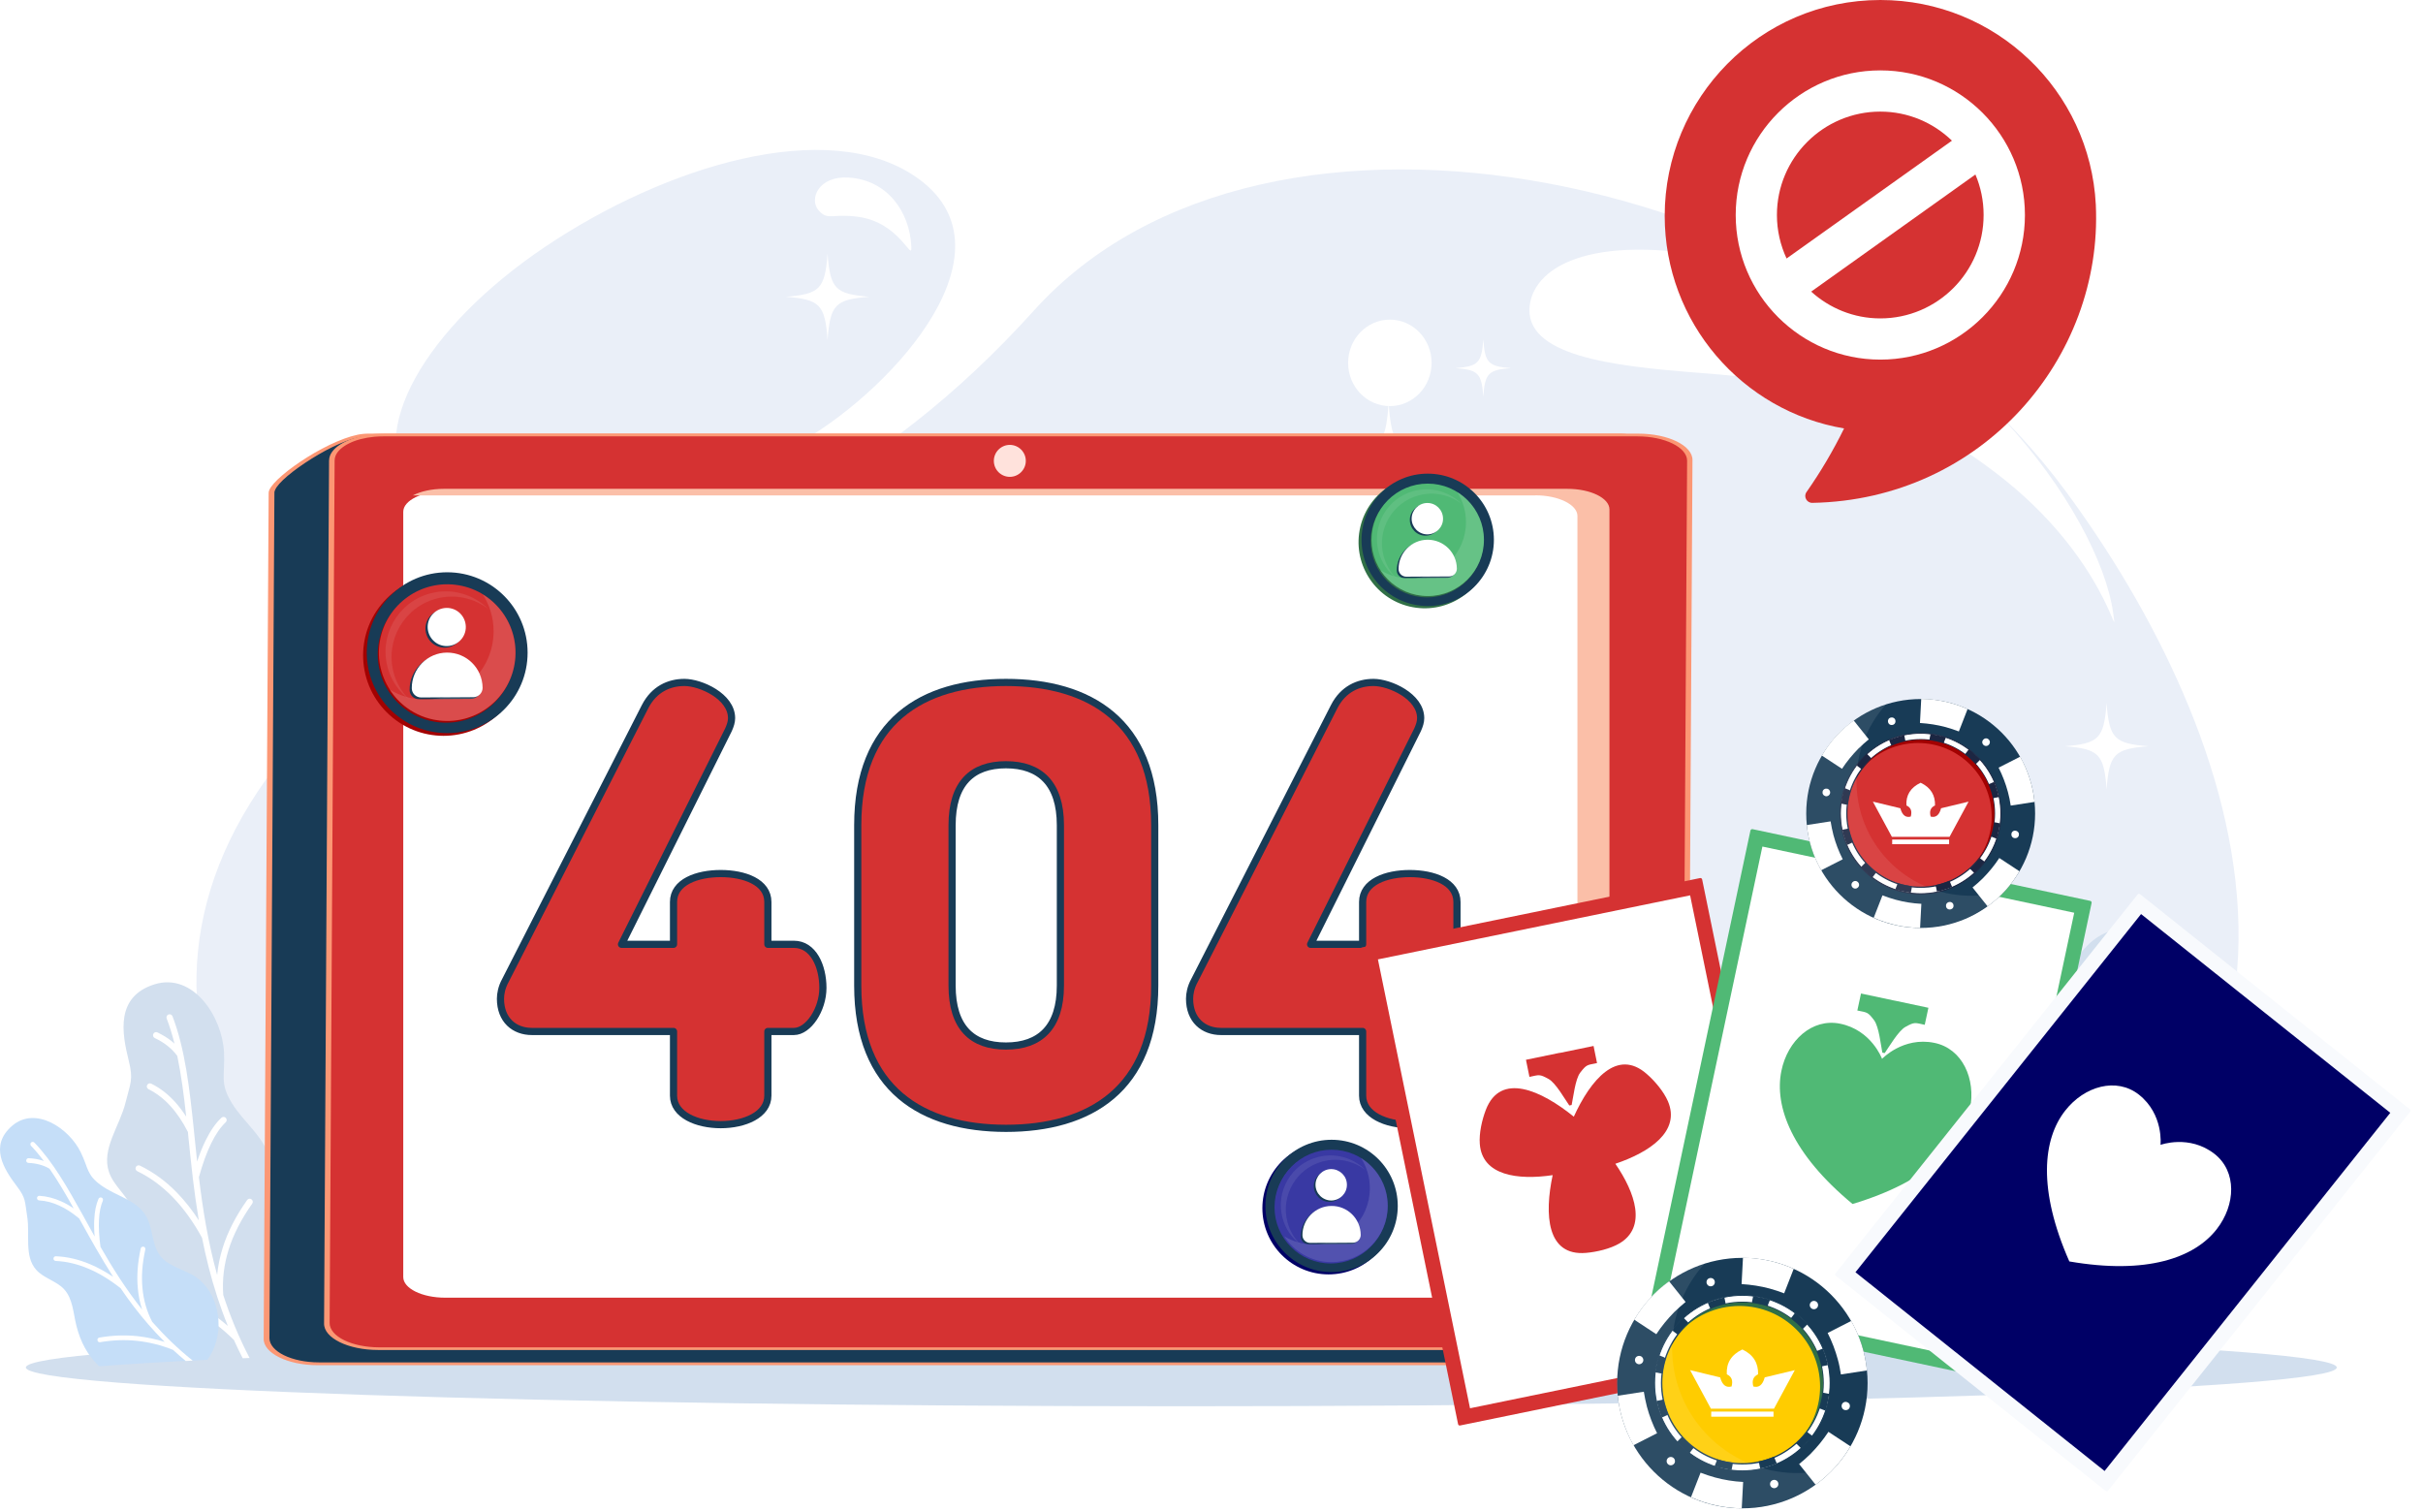 <svg width="561" height="350" viewBox="0 0 561 350" fill="none" xmlns="http://www.w3.org/2000/svg">
<path fill-rule="evenodd" clip-rule="evenodd" d="M282.509 309.299C344.158 309.299 400.876 310.018 445.901 311.217C556.068 262.499 517.918 167.547 478.359 113.837C423.304 39.093 293.216 12.216 239.429 71.855C166.397 152.812 95.93 124.562 57.892 186.032C19.855 247.524 77.615 306.465 119.118 311.195C164.143 310.018 220.861 309.299 282.509 309.299ZM185.979 102.001C157.775 118.611 111.145 131.472 95.648 113.816C84.068 100.628 98.325 75.887 126.247 57.12C154.141 38.373 191.502 27.017 211.873 40.837C236.076 57.228 207.703 89.228 185.979 102.001Z" fill="#EAEFF8"/>
<path d="M273.512 325.581C421.263 325.581 541.039 321.562 541.039 316.604C541.039 311.646 421.263 307.626 273.512 307.626C125.76 307.626 5.984 311.646 5.984 316.604C5.984 321.562 125.76 325.581 273.512 325.581Z" fill="#D2DFEE"/>
<path fill-rule="evenodd" clip-rule="evenodd" d="M402.394 60.658C453.522 72.042 486.063 119.078 489.241 141.78C490.547 151.096 488.13 129.287 462.033 109.436C438.722 91.697 420.569 88.41 392.839 86.277C373.249 84.753 352.724 82.359 354.182 70.671C355.358 61.42 369.397 53.301 402.394 60.658ZM196.491 41.112C205.284 41.635 210.661 48.861 211.009 57.197C211.161 60.745 208.375 51.473 198.624 50.189C192.573 49.383 191.659 51.168 189.504 48.665C187.327 46.184 189.395 40.677 196.491 41.112Z" fill="white"/>
<path fill-rule="evenodd" clip-rule="evenodd" d="M68.409 291.203C66.08 288.286 62.793 285.87 61.836 282.257C60.704 277.991 63.207 273.507 62.576 269.132C61.792 263.625 56.503 260.055 53.63 255.31C50.822 250.653 52.128 249.085 51.867 243.644C51.475 235.46 44.771 225.121 35.803 227.885C26.727 230.715 28.207 239.138 29.796 245.516C30.928 250.043 30.188 250.696 29.078 255.223C27.75 260.708 23.419 265.998 25.225 271.33C26.335 274.639 29.578 276.859 30.754 280.146C32.081 283.868 30.471 287.894 29.861 291.812C28.555 300.018 30.427 306.853 36.391 313.644C37.022 314.253 37.697 314.819 38.394 315.341C46.752 314.862 56.155 314.427 66.472 314.035L66.537 313.948C72.022 308.006 73.655 297.776 68.409 291.203Z" fill="#D2DFEE"/>
<path fill-rule="evenodd" clip-rule="evenodd" d="M39.938 235.286C39.807 234.916 39.372 234.742 39.002 234.872C38.632 235.003 38.458 235.438 38.589 235.808C39.307 237.658 39.895 239.617 40.395 241.62C40.199 241.424 39.982 241.25 39.764 241.076C38.785 240.292 37.674 239.617 36.456 239.03C36.107 238.855 35.672 239.008 35.498 239.378C35.324 239.748 35.476 240.161 35.846 240.335C36.978 240.88 38.001 241.489 38.871 242.207C39.72 242.882 40.439 243.644 41.048 244.471C41.962 248.846 42.572 253.569 43.116 258.532C42.289 257.248 41.396 256.072 40.46 255.049C38.828 253.265 37 251.871 35.019 250.892C34.671 250.718 34.235 250.87 34.061 251.219C33.887 251.567 34.039 252.002 34.388 252.176C36.216 253.09 37.892 254.353 39.416 256.029C40.939 257.683 42.289 259.686 43.508 262.08L43.638 263.429C43.943 266.389 44.248 269.437 44.618 272.527C44.618 272.549 44.618 272.593 44.618 272.615C45.01 275.858 45.467 279.166 46.032 282.54C44.487 280.146 42.811 278.034 41.026 276.184C38.414 273.485 35.541 271.396 32.407 269.872C32.059 269.698 31.623 269.85 31.449 270.199C31.275 270.547 31.427 270.982 31.776 271.156C34.758 272.593 37.478 274.595 39.982 277.164C42.485 279.732 44.748 282.866 46.773 286.567C47.665 291.029 48.775 295.578 50.277 300.17V300.192C51.017 302.434 51.822 304.698 52.758 306.983C50.582 305.111 48.275 303.501 45.837 302.151C42.441 300.257 38.785 298.864 34.888 297.95C34.496 297.863 34.127 298.103 34.018 298.494C33.931 298.886 34.17 299.256 34.562 299.365C38.349 300.236 41.875 301.585 45.14 303.414C48.383 305.22 51.387 307.484 54.151 310.226C54.782 311.641 55.479 313.056 56.197 314.471L57.786 314.405C55.24 309.508 53.259 304.654 51.692 299.822C51.431 296.318 51.844 292.813 52.932 289.331C54.042 285.783 55.871 282.235 58.396 278.665C58.635 278.339 58.548 277.904 58.221 277.664C57.895 277.425 57.46 277.512 57.22 277.838C54.608 281.517 52.715 285.217 51.561 288.896C50.908 290.985 50.473 293.096 50.277 295.186C48.122 287.415 46.925 279.797 46.054 272.549C46.903 269.48 47.839 266.868 48.884 264.735C49.907 262.624 51.039 260.991 52.258 259.838C52.541 259.577 52.562 259.12 52.279 258.815C51.996 258.532 51.561 258.51 51.256 258.793C49.907 260.056 48.688 261.84 47.578 264.104C46.881 265.519 46.228 267.129 45.641 268.936C45.423 267.021 45.227 265.127 45.053 263.277L44.901 261.84C44.901 261.819 44.901 261.797 44.901 261.753C43.878 251.893 42.855 242.904 39.938 235.286Z" fill="white"/>
<path fill-rule="evenodd" clip-rule="evenodd" d="M44.359 295.055C41.855 293.705 38.852 293.009 37.111 290.767C35.065 288.133 35.478 284.259 33.737 281.408C31.56 277.794 26.815 276.902 23.398 274.421C20.046 272.005 20.503 270.525 18.718 266.824C16.019 261.23 8.27 256.028 2.872 260.599C-2.613 265.257 0.914 270.699 3.917 274.66C6.05 277.468 5.724 278.143 6.29 281.625C6.986 285.826 5.55 290.811 8.379 293.988C10.142 295.969 13.059 296.557 14.844 298.494C16.868 300.692 16.955 303.979 17.673 306.874C18.631 310.726 20.307 313.817 22.962 316.32C30.124 315.776 38.547 315.276 48.037 314.819C48.777 313.774 49.365 312.642 49.778 311.445C51.868 305.677 49.974 298.08 44.359 295.055Z" fill="#C5DEF8"/>
<path fill-rule="evenodd" clip-rule="evenodd" d="M7.963 264.54C7.746 264.322 7.419 264.322 7.202 264.518C6.984 264.735 6.984 265.062 7.18 265.28C8.225 266.368 9.204 267.543 10.162 268.806C9.966 268.74 9.77 268.675 9.552 268.61C8.638 268.349 7.659 268.196 6.636 268.153C6.331 268.131 6.091 268.37 6.07 268.675C6.048 268.98 6.287 269.219 6.592 269.241C7.55 269.285 8.442 269.415 9.269 269.655C10.053 269.872 10.793 270.177 11.468 270.591C13.405 273.377 15.211 276.467 17.062 279.776C16.104 279.123 15.146 278.579 14.167 278.143C12.491 277.382 10.815 276.968 9.139 276.859C8.834 276.837 8.573 277.077 8.573 277.36C8.551 277.665 8.79 277.926 9.073 277.926C10.619 278.013 12.164 278.405 13.71 279.123C15.255 279.819 16.8 280.821 18.346 282.127L18.846 283.019C19.935 285 21.067 287.024 22.242 289.07C22.242 289.092 22.264 289.113 22.285 289.135C23.526 291.268 24.81 293.445 26.203 295.622C24.419 294.424 22.612 293.423 20.827 292.683C18.193 291.573 15.582 290.964 12.948 290.855C12.643 290.833 12.404 291.072 12.382 291.377C12.36 291.682 12.6 291.921 12.904 291.943C15.407 292.052 17.889 292.64 20.414 293.706C22.917 294.751 25.42 296.274 27.923 298.255C29.86 301.107 31.993 303.936 34.387 306.679C35.563 308.028 36.803 309.356 38.131 310.684C36.063 310.031 33.974 309.595 31.884 309.356C28.946 309.051 26.007 309.16 23.004 309.682C22.699 309.726 22.503 310.009 22.568 310.314C22.612 310.618 22.895 310.814 23.2 310.749C26.095 310.248 28.946 310.139 31.775 310.444C34.562 310.749 37.326 311.424 40.068 312.534C41.004 313.404 41.984 314.253 43.007 315.102L44.617 315.015C41.069 312.185 37.979 309.138 35.236 306.026C34.017 303.675 33.255 301.107 32.994 298.342C32.711 295.534 32.929 292.531 33.647 289.288C33.713 288.983 33.517 288.7 33.234 288.635C32.951 288.569 32.646 288.765 32.581 289.048C31.863 292.378 31.623 295.513 31.928 298.429C32.08 300.084 32.407 301.672 32.907 303.196C29.098 298.408 26.007 293.467 23.265 288.678C22.938 286.284 22.83 284.194 22.917 282.41C23.004 280.625 23.308 279.166 23.809 277.991C23.918 277.708 23.809 277.403 23.526 277.273C23.243 277.164 22.938 277.273 22.808 277.556C22.242 278.84 21.915 280.429 21.828 282.344C21.763 283.541 21.785 284.847 21.915 286.284C21.197 285 20.501 283.759 19.826 282.518L19.303 281.561C19.303 281.539 19.282 281.517 19.282 281.517C15.625 274.944 12.251 268.98 7.963 264.54Z" fill="white"/>
<path fill-rule="evenodd" clip-rule="evenodd" d="M459.205 284.718C461.751 281.54 465.343 278.885 466.388 274.945C467.628 270.287 464.886 265.39 465.582 260.623C466.431 254.615 472.221 250.719 475.355 245.539C478.424 240.468 476.988 238.748 477.271 232.828C477.684 223.882 485.019 212.607 494.792 215.632C504.696 218.701 503.085 227.93 501.344 234.852C500.103 239.793 500.908 240.511 502.127 245.452C503.586 251.416 508.287 257.206 506.328 263.039C505.109 266.652 501.583 269.068 500.299 272.659C498.841 276.73 500.604 281.126 501.279 285.371C502.693 294.338 500.669 301.782 494.139 309.183C493.356 309.923 492.529 310.619 491.68 311.251C482.669 310.794 472.613 310.38 461.686 310.01C461.534 309.858 461.381 309.705 461.251 309.531C455.265 303.045 453.48 291.879 459.205 284.718Z" fill="#D2DFEE"/>
<path fill-rule="evenodd" clip-rule="evenodd" d="M490.286 223.683C490.438 223.27 490.895 223.074 491.287 223.226C491.701 223.379 491.897 223.836 491.744 224.227C490.961 226.252 490.33 228.363 489.764 230.583C489.981 230.387 490.221 230.191 490.46 229.995C491.527 229.147 492.724 228.385 494.073 227.754C494.465 227.579 494.922 227.732 495.118 228.124C495.292 228.515 495.14 228.973 494.748 229.168C493.507 229.756 492.397 230.431 491.44 231.214C490.525 231.954 489.72 232.782 489.045 233.674C488.044 238.462 487.391 243.599 486.803 249.019C487.718 247.604 488.675 246.342 489.72 245.232C491.505 243.273 493.486 241.771 495.662 240.704C496.054 240.509 496.511 240.661 496.707 241.053C496.903 241.444 496.751 241.902 496.359 242.097C494.378 243.077 492.528 244.492 490.874 246.298C489.219 248.105 487.739 250.303 486.412 252.893L486.259 254.373C485.933 257.595 485.585 260.925 485.171 264.299C485.171 264.342 485.171 264.364 485.149 264.386C484.736 267.934 484.235 271.547 483.604 275.204C485.302 272.592 487.13 270.284 489.067 268.26C491.918 265.322 495.053 263.015 498.47 261.382C498.862 261.186 499.319 261.36 499.515 261.752C499.711 262.144 499.537 262.601 499.145 262.797C495.902 264.364 492.92 266.541 490.177 269.349C487.456 272.156 484.997 275.574 482.777 279.622C481.819 284.498 480.578 289.439 478.946 294.445V294.467C478.141 296.926 477.248 299.386 476.247 301.867C478.619 299.843 481.144 298.08 483.8 296.6C487.5 294.532 491.505 293.008 495.749 292.029C496.163 291.92 496.598 292.203 496.685 292.616C496.794 293.03 496.511 293.465 496.098 293.552C491.962 294.51 488.131 295.99 484.54 297.971C481.014 299.952 477.727 302.411 474.723 305.415C473.983 307.069 473.178 308.723 472.329 310.356L470.588 310.29C473.439 304.849 475.659 299.429 477.422 294.053C477.727 290.222 477.27 286.413 476.073 282.604C474.854 278.73 472.873 274.855 470.109 270.959C469.848 270.611 469.935 270.11 470.283 269.871C470.631 269.61 471.132 269.697 471.371 270.045C474.223 274.072 476.269 278.077 477.553 282.125C478.271 284.411 478.728 286.696 478.946 288.981C481.297 280.493 482.603 272.2 483.56 264.277C482.646 260.925 481.623 258.074 480.47 255.766C479.338 253.459 478.119 251.674 476.791 250.434C476.486 250.129 476.465 249.65 476.769 249.324C477.074 249.019 477.553 248.997 477.879 249.28C479.338 250.673 480.687 252.61 481.884 255.07C482.646 256.615 483.343 258.378 483.996 260.359C484.235 258.27 484.431 256.202 484.649 254.178L484.801 252.61C484.801 252.589 484.801 252.545 484.801 252.523C485.976 241.814 487.108 232.02 490.286 223.683Z" fill="white"/>
<path fill-rule="evenodd" clip-rule="evenodd" d="M485.454 288.918C488.175 287.459 491.44 286.676 493.355 284.238C495.597 281.365 495.14 277.142 497.034 274.03C499.406 270.09 504.587 269.111 508.309 266.412C511.965 263.778 511.465 262.167 513.402 258.119C516.34 252.024 524.786 246.343 530.706 251.328C536.692 256.421 532.839 262.341 529.574 266.673C527.245 269.742 527.593 270.482 526.984 274.291C526.222 278.884 527.789 284.303 524.698 287.786C522.783 289.941 519.605 290.594 517.646 292.705C515.426 295.099 515.361 298.691 514.555 301.847C513.489 306.113 511.617 309.53 508.657 312.273C500.843 311.75 491.766 311.25 481.623 310.793C480.731 309.574 480.013 308.246 479.512 306.809C477.27 300.519 479.338 292.204 485.454 288.918Z" fill="#C5DEF8"/>
<path fill-rule="evenodd" clip-rule="evenodd" d="M525.155 255.615C525.373 255.376 525.765 255.376 526.004 255.593C526.244 255.811 526.244 256.203 526.026 256.442C524.894 257.618 523.806 258.902 522.761 260.273C522.979 260.208 523.196 260.121 523.414 260.077C524.415 259.794 525.482 259.642 526.614 259.598C526.94 259.577 527.223 259.838 527.223 260.164C527.245 260.491 526.984 260.774 526.657 260.774C525.612 260.817 524.655 260.97 523.741 261.209C522.892 261.449 522.086 261.797 521.346 262.232C519.235 265.258 517.254 268.653 515.23 272.245C516.275 271.526 517.341 270.939 518.386 270.46C520.214 269.633 522.043 269.175 523.871 269.067C524.198 269.045 524.481 269.306 524.502 269.633C524.524 269.959 524.263 270.242 523.936 270.264C522.26 270.351 520.563 270.786 518.865 271.57C517.189 272.332 515.491 273.42 513.793 274.835L513.249 275.814C512.052 277.969 510.833 280.167 509.549 282.409C509.527 282.431 509.527 282.453 509.506 282.475C508.156 284.804 506.741 287.176 505.218 289.549C507.177 288.221 509.114 287.154 511.073 286.327C513.946 285.13 516.797 284.455 519.67 284.325C519.997 284.303 520.28 284.564 520.301 284.891C520.323 285.217 520.062 285.5 519.736 285.522C517.015 285.652 514.272 286.284 511.552 287.437C508.831 288.591 506.088 290.245 503.346 292.4C501.234 295.512 498.905 298.581 496.294 301.607C495.009 303.087 493.66 304.545 492.202 305.96C494.465 305.242 496.729 304.763 499.014 304.524C502.214 304.175 505.435 304.306 508.7 304.872C509.027 304.937 509.244 305.242 509.179 305.568C509.114 305.895 508.809 306.112 508.483 306.047C505.326 305.481 502.214 305.372 499.123 305.699C496.076 306.025 493.05 306.787 490.068 307.963C488.937 309.007 487.783 310.009 486.564 311.01L484.779 310.923C488.784 307.745 492.267 304.349 495.314 300.845C496.642 298.277 497.469 295.469 497.752 292.465C498.057 289.396 497.817 286.109 497.055 282.583C496.99 282.257 497.186 281.952 497.512 281.887C497.839 281.822 498.144 282.017 498.209 282.344C498.993 285.979 499.254 289.396 498.927 292.574C498.753 294.381 498.405 296.122 497.861 297.776C502.018 292.552 505.37 287.176 508.395 281.93C508.744 279.318 508.874 277.033 508.765 275.074C508.657 273.137 508.33 271.526 507.786 270.264C507.655 269.959 507.786 269.611 508.091 269.48C508.395 269.35 508.744 269.48 508.874 269.785C509.484 271.178 509.832 272.919 509.941 275.009C510.006 276.315 509.984 277.73 509.854 279.318C510.637 277.925 511.399 276.554 512.139 275.205L512.727 274.16C512.727 274.138 512.749 274.116 512.749 274.095C516.797 266.955 520.476 260.469 525.155 255.615Z" fill="white"/>
<path fill-rule="evenodd" clip-rule="evenodd" d="M321.512 93.414C320.772 103.47 319.292 104.863 309.715 105.625C319.292 106.408 320.794 107.779 321.512 117.835C322.252 107.779 323.732 106.386 333.309 105.625C323.732 104.863 322.252 103.47 321.512 93.414ZM360.495 119.947C360.103 125.323 359.32 126.063 354.183 126.476C359.298 126.89 360.103 127.63 360.495 133.006C360.887 127.63 361.67 126.89 366.807 126.476C361.67 126.041 360.887 125.301 360.495 119.947ZM343.43 78.613C343.039 84.054 342.233 84.794 337.053 85.23C342.233 85.643 343.039 86.405 343.43 91.825C343.822 86.383 344.628 85.643 349.808 85.23C344.628 84.816 343.822 84.054 343.43 78.613Z" fill="white"/>
<path fill-rule="evenodd" clip-rule="evenodd" d="M307.385 258.293C307.973 266.433 309.17 267.565 316.94 268.196C309.17 268.827 307.973 269.937 307.385 278.1C306.797 269.959 305.6 268.827 297.83 268.196C305.6 267.565 306.797 266.433 307.385 258.293ZM275.803 279.776C276.129 284.129 276.76 284.717 280.918 285.065C276.76 285.391 276.129 286.001 275.803 290.354C275.498 286.001 274.845 285.413 270.688 285.065C274.845 284.738 275.498 284.129 275.803 279.776ZM289.646 246.3C289.972 250.696 290.625 251.306 294.826 251.654C290.625 252.002 289.972 252.59 289.646 257.008C289.319 252.612 288.666 252.002 284.465 251.654C288.666 251.306 289.319 250.718 289.646 246.3Z" fill="white"/>
<path fill-rule="evenodd" clip-rule="evenodd" d="M431.475 238.203C431.018 244.45 430.104 245.299 424.162 245.778C430.104 246.257 431.018 247.127 431.475 253.352C431.933 247.106 432.847 246.257 438.789 245.778C432.847 245.299 431.933 244.45 431.475 238.203ZM455.636 254.658C455.396 257.989 454.896 258.446 451.718 258.707C454.896 258.968 455.375 259.425 455.636 262.755C455.875 259.425 456.376 258.968 459.554 258.707C456.376 258.446 455.875 257.989 455.636 254.658ZM445.058 229.04C444.818 232.414 444.317 232.871 441.096 233.132C444.317 233.393 444.818 233.85 445.058 237.224C445.297 233.85 445.798 233.393 449.019 233.132C445.798 232.871 445.297 232.392 445.058 229.04Z" fill="white"/>
<path fill-rule="evenodd" clip-rule="evenodd" d="M84.932 100.705H375.214C381.828 100.705 377.078 110.848 377.256 114.07L389.108 304.697C389.464 310.225 376.501 315.754 364.027 315.754H73.701C67.087 315.754 61.671 313.099 61.715 309.855L62.869 114.07C62.869 110.827 78.273 100.705 84.932 100.705Z" fill="#183B56"/>
<path fill-rule="evenodd" clip-rule="evenodd" d="M85.02 100.4H375.301C380.717 100.4 379.43 105.929 378.497 110.217C378.142 111.762 377.831 113.155 377.876 114.004L389.729 304.631C389.729 304.805 389.684 304.979 389.64 305.175C388.974 306.873 388.397 309.964 383.38 312.14C378.409 314.317 368.909 315.601 365.224 315.993C364.736 316.036 364.247 316.08 363.848 316.08H73.567C70.104 316.08 66.952 315.383 64.688 314.273C62.424 313.163 61.004 311.618 61.048 309.92L62.202 114.134C62.202 113.939 62.246 113.721 62.335 113.503C63.09 111.653 66.819 108.562 71.169 105.842C75.564 103.099 80.714 100.748 84.176 100.444C84.487 100.422 84.798 100.4 85.02 100.4ZM375.079 101.031H84.798C84.62 101.031 84.443 101.031 84.221 101.053C81.158 101.336 76.363 103.556 72.19 106.168C67.973 108.802 64.333 111.762 63.667 113.503C63.578 113.699 63.534 113.873 63.534 114.004L62.38 309.789C62.38 311.335 63.667 312.75 65.754 313.773C67.84 314.796 70.725 315.427 73.877 315.427H364.159C364.469 315.427 364.869 315.405 365.224 315.362C368.642 314.992 377.831 313.773 382.626 311.683C387.42 309.594 387.775 306.677 388.397 305.131C388.441 304.979 388.486 304.849 388.486 304.74L376.633 114.113C376.589 113.198 376.899 111.805 377.254 110.238C378.142 106.233 379.296 101.031 375.079 101.031Z" fill="#FC9774"/>
<path fill-rule="evenodd" clip-rule="evenodd" d="M88.924 100.705H379.206C385.82 100.705 391.236 103.361 391.236 106.604L390.082 306.373C390.082 309.616 384.622 312.271 378.007 312.271H87.681C81.067 312.271 75.651 309.616 75.696 306.373L76.85 106.604C76.894 103.361 82.31 100.705 88.924 100.705Z" fill="#D53232"/>
<path fill-rule="evenodd" clip-rule="evenodd" d="M89.06 100.4H379.342C382.804 100.4 385.956 101.097 388.22 102.207C390.484 103.317 391.905 104.862 391.86 106.56L390.706 306.285C390.706 306.677 390.617 307.09 390.484 307.46C389.996 308.723 388.708 309.855 386.888 310.725C385.068 311.596 382.76 312.227 380.185 312.445C379.43 312.51 378.631 312.554 377.877 312.554H87.551C84.088 312.554 80.936 311.857 78.672 310.747C76.408 309.637 74.988 308.092 75.032 306.394L76.186 106.669C76.186 106.277 76.275 105.863 76.408 105.493C76.897 104.231 78.184 103.099 80.004 102.228C81.824 101.358 84.133 100.727 86.707 100.487C87.507 100.444 88.261 100.4 89.06 100.4ZM379.12 101.031H88.794C88.084 101.031 87.373 101.053 86.707 101.118C84.443 101.336 82.401 101.858 80.848 102.642C79.294 103.404 78.14 104.405 77.696 105.515C77.563 105.863 77.474 106.212 77.474 106.582L76.32 306.307C76.32 307.852 77.607 309.267 79.694 310.29C81.78 311.313 84.665 311.944 87.817 311.944H378.099C378.809 311.944 379.519 311.922 380.185 311.857C382.449 311.64 384.491 311.117 386.045 310.334C387.599 309.572 388.753 308.57 389.197 307.46C389.33 307.112 389.419 306.764 389.419 306.394L390.617 106.669C390.617 105.123 389.33 103.708 387.243 102.685C385.157 101.662 382.272 101.031 379.12 101.031Z" fill="#FC9774"/>
<path fill-rule="evenodd" clip-rule="evenodd" d="M103.062 113.713H362.567C367.925 113.713 372.264 115.864 372.264 118.471V295.665C372.264 298.293 367.88 300.444 362.567 300.444H103.062C97.704 300.444 93.365 298.293 93.365 295.665V118.492C93.365 115.864 97.749 113.713 103.062 113.713Z" fill="white"/>
<path d="M155.919 238.81H123.156C119.088 238.81 115.875 236.158 115.875 231.237C115.875 230.113 116.145 228.585 116.999 227.035L149.358 163.597C151.448 159.53 154.953 158.002 158.459 158.002C162.234 158.002 169.38 161.215 169.38 166.271C169.38 167.103 169.11 167.957 168.683 168.923L143.897 218.63H155.942V208.833C155.942 204.204 161.403 202.249 166.863 202.249C172.324 202.249 177.784 204.204 177.784 208.833V218.63H183.807C188.279 218.63 190.526 223.664 190.526 228.72C190.526 233.754 187.155 238.81 183.807 238.81H177.784V253.664C177.784 258.136 172.324 260.383 166.863 260.383C161.403 260.383 155.942 258.136 155.942 253.664V238.81H155.919Z" fill="#D53232" stroke="#183B56" stroke-width="1.662" stroke-miterlimit="10" stroke-linejoin="round"/>
<path d="M198.594 228.181V191.058C198.594 166.968 213.582 158.002 232.908 158.002C252.234 158.002 267.357 166.968 267.357 191.058V228.181C267.357 252.27 252.234 261.237 232.908 261.237C213.582 261.214 198.594 252.27 198.594 228.181ZM245.515 191.058C245.515 181.395 240.751 177.058 232.908 177.058C225.065 177.058 220.436 181.395 220.436 191.058V228.181C220.436 237.844 225.065 242.181 232.908 242.181C240.751 242.181 245.515 237.844 245.515 228.181V191.058Z" fill="#D53232" stroke="#183B56" stroke-width="1.662" stroke-miterlimit="10" stroke-linejoin="round"/>
<path d="M315.468 238.81H282.705C278.637 238.81 275.424 236.158 275.424 231.237C275.424 230.113 275.693 228.585 276.547 227.035L308.907 163.597C310.996 159.53 314.502 158.002 318.008 158.002C321.783 158.002 328.929 161.215 328.929 166.271C328.929 167.103 328.659 167.957 328.232 168.923L303.446 218.63H315.491V208.833C315.491 204.204 320.951 202.249 326.412 202.249C331.873 202.249 337.333 204.204 337.333 208.833V218.63H343.356C347.827 218.63 350.075 223.664 350.075 228.72C350.075 233.754 346.704 238.81 343.356 238.81H337.333V253.664C337.333 258.136 331.873 260.383 326.412 260.383C320.951 260.383 315.491 258.136 315.491 253.664V238.81H315.468Z" fill="#D53232" stroke="#183B56" stroke-width="1.662" stroke-miterlimit="10" stroke-linejoin="round"/>
<path fill-rule="evenodd" clip-rule="evenodd" d="M355.461 114.678C360.832 114.678 365.227 116.833 365.227 119.467V297.013C365.227 298.253 364.25 299.407 362.608 300.256H362.918C368.29 300.256 372.64 298.101 372.64 295.467V117.943C372.64 115.31 368.246 113.177 362.918 113.177H102.735C99.938 113.177 97.364 113.764 95.588 114.7H355.461V114.678Z" fill="#FBBFA8"/>
<path fill-rule="evenodd" clip-rule="evenodd" d="M233.806 110.401C235.83 110.401 237.506 108.747 237.506 106.701C237.506 104.677 235.852 103.001 233.806 103.001C231.781 103.001 230.105 104.655 230.105 106.701C230.105 108.747 231.76 110.401 233.806 110.401Z" fill="#FFE2DC"/>
<g filter="url(#filter0_d_806_26506)">
<path d="M346.96 127.29C348.905 119.054 343.805 110.801 335.569 108.856C327.332 106.912 319.079 112.012 317.135 120.248C315.19 128.484 320.29 136.737 328.526 138.682C336.762 140.626 345.015 135.526 346.96 127.29Z" fill="#306F46"/>
<path fill-rule="evenodd" clip-rule="evenodd" d="M317.414 123.242C317.414 114.775 324.27 107.919 332.737 107.919C341.204 107.919 348.061 114.775 348.061 123.242C348.061 131.709 341.204 138.566 332.737 138.566C324.27 138.566 317.414 131.709 317.414 123.242Z" fill="#183B56"/>
<path fill-rule="evenodd" clip-rule="evenodd" d="M319.525 123.548C319.525 116.365 325.359 110.554 332.541 110.554C339.724 110.554 345.558 116.365 345.558 123.548C345.558 130.731 339.724 136.564 332.541 136.564C325.337 136.543 319.525 130.731 319.525 123.548Z" fill="#306F46"/>
<path fill-rule="evenodd" clip-rule="evenodd" d="M319.721 123.242C319.721 116.059 325.554 110.226 332.737 110.226C339.92 110.226 345.753 116.059 345.753 123.242C345.753 130.425 339.92 136.258 332.737 136.258C325.554 136.236 319.721 130.425 319.721 123.242Z" fill="#50B975"/>
<g opacity="0.29">
<path opacity="0.3" fill-rule="evenodd" clip-rule="evenodd" d="M322.528 127.008C320.896 120.891 324.531 114.579 330.647 112.947C334.217 111.989 337.874 112.838 340.594 114.928C337.786 112.12 333.607 110.836 329.494 111.946C323.377 113.578 319.742 119.89 321.375 126.006C322.05 128.553 323.551 130.664 325.489 132.144C324.096 130.751 323.073 129.01 322.528 127.008Z" fill="white"/>
</g>
<path fill-rule="evenodd" clip-rule="evenodd" d="M332.213 115.016C330.211 115.037 328.578 116.67 328.6 118.672C328.622 120.675 330.254 122.307 332.257 122.285C334.259 122.264 335.891 120.631 335.87 118.629C335.87 116.626 334.215 115.016 332.213 115.016ZM332.278 123.548C328.556 123.57 325.553 126.617 325.574 130.339C325.574 131.318 326.38 132.102 327.359 132.102L337.306 132.037C338.286 132.037 339.069 131.231 339.069 130.252C339.048 126.508 336 123.504 332.278 123.548Z" fill="#183B56"/>
<path fill-rule="evenodd" clip-rule="evenodd" d="M332.629 114.711C330.627 114.733 329.016 116.365 329.016 118.368C329.038 120.37 330.67 121.981 332.673 121.981C334.675 121.959 336.307 120.327 336.286 118.324C336.264 116.3 334.631 114.689 332.629 114.711ZM332.694 123.222C328.972 123.243 325.969 126.291 325.99 130.013C325.99 130.992 326.796 131.776 327.775 131.776L337.722 131.71C338.702 131.71 339.485 130.905 339.485 129.926C339.464 126.182 336.416 123.2 332.694 123.222Z" fill="white"/>
<g opacity="0.42">
<path opacity="0.3" fill-rule="evenodd" clip-rule="evenodd" d="M339.55 112.142C340.835 114.166 341.596 116.56 341.596 119.15C341.596 126.333 335.763 132.166 328.58 132.166C326.077 132.166 323.748 131.47 321.768 130.251C324.075 133.864 328.123 136.259 332.738 136.259C339.92 136.259 345.754 130.425 345.754 123.242C345.732 118.541 343.251 114.427 339.55 112.142Z" fill="white"/>
</g>
</g>
<g filter="url(#filter1_d_806_26506)">
<path d="M118.505 162.79C125.776 155.518 125.776 143.728 118.505 136.456C111.233 129.184 99.443 129.184 92.171 136.456C84.899 143.728 84.899 155.518 92.171 162.79C99.443 170.062 111.233 170.062 118.505 162.79Z" fill="#A20101"/>
<path fill-rule="evenodd" clip-rule="evenodd" d="M87.561 149.001C87.561 138.712 95.892 130.38 106.182 130.38C116.471 130.38 124.802 138.712 124.802 149.001C124.802 159.29 116.471 167.622 106.182 167.622C95.892 167.622 87.561 159.29 87.561 149.001Z" fill="#183B56"/>
<path d="M121.304 153.113C123.364 144.623 118.152 136.071 109.663 134.012C101.173 131.952 92.622 137.164 90.562 145.653C88.502 154.142 93.714 162.694 102.203 164.754C110.693 166.814 119.244 161.602 121.304 153.113Z" fill="#A20101"/>
<path d="M121.788 151.62C123.247 143.007 117.447 134.841 108.834 133.383C100.221 131.924 92.055 137.724 90.597 146.337C89.138 154.95 94.938 163.115 103.551 164.574C112.164 166.033 120.329 160.233 121.788 151.62Z" fill="#D53232"/>
<g opacity="0.29">
<path opacity="0.3" fill-rule="evenodd" clip-rule="evenodd" d="M93.779 153.579C91.795 146.146 96.212 138.476 103.645 136.492C107.983 135.328 112.426 136.36 115.732 138.899C112.32 135.487 107.242 133.926 102.243 135.275C94.81 137.259 90.393 144.93 92.377 152.362C93.197 155.457 95.022 158.022 97.376 159.821C95.683 158.128 94.414 156.012 93.779 153.579Z" fill="white"/>
</g>
<path fill-rule="evenodd" clip-rule="evenodd" d="M105.548 139.002C103.115 139.029 101.131 141.012 101.157 143.446C101.184 145.879 103.167 147.837 105.601 147.837C108.034 147.81 110.018 145.826 109.992 143.393C109.992 140.96 107.981 139.002 105.548 139.002ZM105.627 149.371C101.104 149.397 97.454 153.1 97.481 157.623C97.481 158.813 98.459 159.766 99.65 159.766L111.737 159.686C112.928 159.686 113.88 158.708 113.88 157.517C113.853 152.968 110.15 149.318 105.627 149.371Z" fill="#183B56"/>
<path fill-rule="evenodd" clip-rule="evenodd" d="M106.052 138.632C103.618 138.659 101.635 140.643 101.661 143.076C101.688 145.51 103.671 147.493 106.105 147.467C108.538 147.44 110.522 145.457 110.495 143.023C110.469 140.563 108.485 138.606 106.052 138.632ZM106.131 148.975C101.608 149.001 97.958 152.704 97.984 157.227C97.984 158.417 98.963 159.369 100.153 159.369L112.241 159.29C113.431 159.29 114.384 158.311 114.384 157.121C114.331 152.572 110.654 148.948 106.131 148.975Z" fill="white"/>
<g opacity="0.42">
<path opacity="0.3" fill-rule="evenodd" clip-rule="evenodd" d="M114.438 135.511C115.999 137.971 116.924 140.881 116.924 144.028C116.924 152.757 109.836 159.845 101.107 159.845C98.065 159.845 95.235 158.999 92.828 157.518C95.632 161.908 100.552 164.818 106.159 164.818C114.888 164.818 121.976 157.756 121.976 149.001C121.976 143.287 118.961 138.288 114.438 135.511Z" fill="white"/>
</g>
</g>
<g filter="url(#filter2_d_806_26506)">
<path d="M309.782 293.311C318.245 293.311 325.106 286.451 325.106 277.988C325.106 269.525 318.245 262.665 309.782 262.665C301.319 262.665 294.459 269.525 294.459 277.988C294.459 286.451 301.319 293.311 309.782 293.311Z" fill="#000066"/>
<path fill-rule="evenodd" clip-rule="evenodd" d="M295.156 277.464C295.156 268.997 302.013 262.141 310.48 262.141C318.947 262.141 325.803 268.997 325.803 277.464C325.803 285.931 318.947 292.787 310.48 292.787C302.034 292.787 295.156 285.931 295.156 277.464Z" fill="#183B56"/>
<path fill-rule="evenodd" clip-rule="evenodd" d="M297.268 277.77C297.268 270.587 303.101 264.775 310.284 264.775C317.466 264.775 323.3 270.587 323.3 277.77C323.3 284.953 317.466 290.786 310.284 290.786C303.101 290.786 297.268 284.953 297.268 277.77Z" fill="#3939A3"/>
<path fill-rule="evenodd" clip-rule="evenodd" d="M297.486 277.463C297.486 270.28 303.298 264.447 310.481 264.447C317.663 264.447 323.497 270.258 323.497 277.463C323.497 284.646 317.663 290.479 310.481 290.479C303.32 290.479 297.486 284.646 297.486 277.463Z" fill="#3939A3"/>
<g opacity="0.29">
<path opacity="0.3" fill-rule="evenodd" clip-rule="evenodd" d="M300.269 281.23C298.636 275.113 302.271 268.801 308.387 267.169C311.957 266.211 315.614 267.06 318.335 269.149C315.527 266.342 311.348 265.057 307.234 266.167C301.118 267.8 297.483 274.112 299.115 280.228C299.79 282.775 301.292 284.886 303.229 286.366C301.858 284.995 300.813 283.254 300.269 281.23Z" fill="white"/>
</g>
<path fill-rule="evenodd" clip-rule="evenodd" d="M309.977 269.258C307.974 269.28 306.342 270.912 306.363 272.915C306.385 274.917 308.018 276.528 310.02 276.528C312.023 276.506 313.655 274.874 313.633 272.871C313.612 270.869 311.979 269.236 309.977 269.258ZM310.042 277.769C306.32 277.79 303.316 280.838 303.338 284.56C303.338 285.539 304.143 286.323 305.123 286.323L315.07 286.257C316.049 286.257 316.833 285.452 316.833 284.473C316.789 280.751 313.764 277.747 310.042 277.769Z" fill="#183B56"/>
<path fill-rule="evenodd" clip-rule="evenodd" d="M310.371 268.932C308.369 268.954 306.758 270.586 306.758 272.588C306.78 274.591 308.412 276.202 310.415 276.202C312.417 276.18 314.05 274.547 314.028 272.545C314.028 270.542 312.395 268.932 310.371 268.932ZM310.436 277.464C306.714 277.486 303.711 280.533 303.733 284.255C303.733 285.235 304.538 286.018 305.517 286.018L315.464 285.953C316.444 285.953 317.227 285.147 317.227 284.168C317.206 280.424 314.158 277.421 310.436 277.464Z" fill="white"/>
<g opacity="0.42">
<path opacity="0.3" fill-rule="evenodd" clip-rule="evenodd" d="M317.291 266.364C318.597 268.388 319.337 270.782 319.337 273.372C319.337 280.555 313.525 286.389 306.321 286.389C303.817 286.389 301.489 285.692 299.508 284.473C301.815 288.086 305.863 290.481 310.456 290.481C317.639 290.481 323.472 284.669 323.472 277.464C323.494 272.763 321.013 268.671 317.291 266.364Z" fill="white"/>
</g>
</g>
<g filter="url(#filter3_d_806_26506)">
<path fill-rule="evenodd" clip-rule="evenodd" d="M317.503 217.615L395.795 201.551C396.013 201.508 396.209 201.638 396.274 201.856L418.824 311.774C418.867 311.992 418.737 312.188 418.519 312.232L340.227 328.295C340.009 328.338 339.813 328.208 339.77 327.99L317.22 218.072C317.155 217.876 317.285 217.658 317.503 217.615Z" fill="#D53232"/>
<path d="M393.491 205.551L321.209 220.382L342.533 324.305L414.814 309.474L393.491 205.551Z" fill="white"/>
<path fill-rule="evenodd" clip-rule="evenodd" d="M363.538 241.992L371.134 240.425L371.94 244.386C369.654 244.865 369.545 244.648 368.043 246.606C366.89 248.108 366.433 252.396 366.063 254.094L365.519 254.203C364.517 252.788 362.406 249.023 360.752 248.087C358.597 246.889 358.575 247.107 356.29 247.586L355.484 243.625L363.081 242.057L363.538 241.992Z" fill="#D53232"/>
<path fill-rule="evenodd" clip-rule="evenodd" d="M361.666 270.332C359.728 279.452 360.273 289.116 369.393 288.333C371.874 288.115 374.965 287.397 377.098 286.156C383.497 282.391 380.82 274.468 376.184 267.698C384.128 265.021 391.333 260.189 388.351 253.224C387.371 250.96 385.325 248.544 383.453 246.912C376.597 240.861 370.437 248.305 366.563 256.794C359.054 250.721 349.585 246.368 346.19 255.227C345.298 257.556 344.601 260.646 344.797 263.106C345.341 270.441 353.59 271.529 361.666 270.332Z" fill="#D53232"/>
</g>
<g filter="url(#filter4_d_806_26506)">
<path fill-rule="evenodd" clip-rule="evenodd" d="M407.961 190.23L486.145 206.838C486.362 206.881 486.493 207.099 486.449 207.317L463.116 317.061C463.073 317.279 462.855 317.409 462.637 317.366L384.454 300.758C384.236 300.715 384.105 300.497 384.149 300.279L407.46 190.535C407.526 190.317 407.743 190.187 407.961 190.23Z" fill="#50B975"/>
<path fill-rule="evenodd" clip-rule="evenodd" d="M410.226 194.257L482.424 209.58L460.375 313.361L388.199 298.016L410.226 194.257Z" fill="white"/>
<path fill-rule="evenodd" clip-rule="evenodd" d="M437.932 243.405C437.932 243.405 442.808 238.225 450.034 239.705C456.499 241.011 459.72 248.02 458.284 255.094C456.629 263.299 448.576 271.766 431.098 277.012C417.037 265.367 412.945 254.419 414.621 246.213C416.057 239.139 421.738 233.959 428.203 235.265C435.473 236.723 437.932 243.405 437.932 243.405Z" fill="#50B975"/>
<path fill-rule="evenodd" clip-rule="evenodd" d="M441.09 229.975L448.664 231.586L447.815 235.526C445.53 235.047 445.508 234.808 443.353 236.005C441.699 236.919 439.544 240.663 438.543 242.077L437.999 241.969C437.651 240.271 437.215 235.961 436.083 234.459C434.603 232.5 434.494 232.696 432.209 232.217L433.058 228.278L440.632 229.888L441.09 229.975Z" fill="#50B975"/>
</g>
<g filter="url(#filter5_d_806_26506)">
<path fill-rule="evenodd" clip-rule="evenodd" d="M497.661 205.272L560.151 255.094C560.325 255.225 560.347 255.486 560.216 255.66L490.26 343.377C490.13 343.551 489.868 343.573 489.694 343.443L427.204 293.62C427.03 293.49 427.008 293.228 427.139 293.076L497.095 205.359C497.247 205.163 497.508 205.141 497.661 205.272Z" fill="#F8FAFD"/>
<path fill-rule="evenodd" clip-rule="evenodd" d="M497.899 209.887L555.601 255.9L489.453 338.829L431.773 292.815L497.899 209.887Z" fill="#000066"/>
<path fill-rule="evenodd" clip-rule="evenodd" d="M502.405 263.321C502.405 263.321 509.066 260.862 514.899 265.411C520.101 269.481 519.84 277.186 515.4 282.867C510.241 289.462 499.249 293.424 481.292 290.311C473.935 273.617 475.154 261.993 480.334 255.398C484.797 249.696 492.197 247.628 497.377 251.676C503.189 256.247 502.405 263.321 502.405 263.321Z" fill="white"/>
</g>
<g filter="url(#filter6_d_806_26506)">
<path fill-rule="evenodd" clip-rule="evenodd" d="M406.983 288.369C423.015 288.369 435.976 301.366 435.976 317.362C435.976 333.393 422.979 346.354 406.983 346.354C390.951 346.354 377.99 333.358 377.99 317.362C377.99 301.33 390.987 288.369 406.983 288.369Z" fill="#183B56"/>
<path fill-rule="evenodd" clip-rule="evenodd" d="M406.98 297.045C418.192 297.045 427.297 306.15 427.297 317.361C427.297 328.573 418.192 337.678 406.98 337.678C395.769 337.678 386.664 328.573 386.664 317.361C386.664 306.15 395.769 297.045 406.98 297.045Z" fill="white"/>
<path fill-rule="evenodd" clip-rule="evenodd" d="M406.983 298.687C417.301 298.687 425.656 307.042 425.656 317.361C425.656 327.68 417.301 336.035 406.983 336.035C396.664 336.035 388.309 327.68 388.309 317.361C388.309 307.042 396.664 298.687 406.983 298.687Z" fill="#FFCC00"/>
<path fill-rule="evenodd" clip-rule="evenodd" d="M406.983 298.508C412.196 298.508 416.909 300.615 420.301 304.043C423.693 307.435 425.836 312.148 425.836 317.361C425.836 322.574 423.729 327.287 420.301 330.679C416.874 334.071 412.196 336.213 406.983 336.213C401.77 336.213 397.057 334.107 393.665 330.679C390.237 327.287 388.131 322.574 388.131 317.361C388.131 312.148 390.237 307.435 393.665 304.043C397.093 300.615 401.806 298.508 406.983 298.508ZM420.087 304.257C416.731 300.901 412.125 298.83 406.983 298.83C401.877 298.83 397.236 300.901 393.879 304.257C390.523 307.613 388.452 312.219 388.452 317.361C388.452 322.467 390.523 327.108 393.879 330.465C397.236 333.821 401.877 335.892 406.983 335.892C412.089 335.892 416.731 333.821 420.087 330.465C423.443 327.108 425.514 322.502 425.514 317.361C425.514 312.255 423.443 307.613 420.087 304.257Z" fill="#183B56"/>
<path fill-rule="evenodd" clip-rule="evenodd" d="M403.055 298.688L403.019 298.51L402.983 298.331L402.948 298.152L402.912 297.974L402.876 297.795L402.841 297.617L402.805 297.51C402.769 297.51 402.733 297.51 402.698 297.545C402.591 297.581 402.519 297.581 402.412 297.617C402.305 297.653 402.198 297.653 402.126 297.688C402.019 297.724 401.912 297.724 401.805 297.76C401.698 297.795 401.591 297.831 401.484 297.867C401.377 297.903 401.27 297.938 401.162 297.974C401.055 298.01 400.948 298.045 400.841 298.081C400.734 298.117 400.627 298.152 400.484 298.188C400.377 298.224 400.234 298.26 400.127 298.295C400.02 298.331 399.877 298.402 399.77 298.438C399.627 298.474 399.52 298.545 399.377 298.581C399.234 298.617 399.127 298.688 398.984 298.759L399.056 298.938L399.127 299.117L399.199 299.295L399.27 299.474L399.341 299.652L399.413 299.795L399.484 299.973L399.52 300.045L399.663 300.33C400.163 300.116 400.663 299.938 401.198 299.759C401.841 299.545 402.519 299.366 403.162 299.224L403.09 298.902L403.055 298.688Z" fill="#183B56"/>
<path fill-rule="evenodd" clip-rule="evenodd" d="M412.909 299.259L412.98 299.081L413.052 298.902L413.123 298.724L413.194 298.545L413.266 298.367L413.337 298.188L413.373 298.081C413.337 298.081 413.301 298.045 413.266 298.045C413.159 298.01 413.087 297.974 412.98 297.938C412.873 297.903 412.766 297.867 412.694 297.867C412.587 297.831 412.48 297.795 412.373 297.795C412.266 297.76 412.159 297.724 412.052 297.724C411.945 297.688 411.837 297.653 411.73 297.653C411.623 297.617 411.516 297.581 411.409 297.581C411.302 297.545 411.159 297.545 411.052 297.51C410.945 297.474 410.802 297.474 410.695 297.438C410.552 297.403 410.445 297.403 410.302 297.367C410.159 297.331 410.052 297.331 409.909 297.296C409.767 297.26 409.624 297.26 409.481 297.224L409.445 297.403L409.41 297.581L409.374 297.76L409.338 297.938L409.302 298.117L409.267 298.295L409.231 298.474V298.581L409.195 298.902C409.731 298.974 410.266 299.045 410.802 299.152C411.48 299.295 412.123 299.474 412.802 299.688L412.909 299.366V299.259Z" fill="#183B56"/>
<path fill-rule="evenodd" clip-rule="evenodd" d="M421.157 304.649L421.3 304.507L421.443 304.364L421.585 304.221L421.728 304.078L421.871 303.935L422.014 303.792L422.121 303.721C422.085 303.685 422.085 303.65 422.05 303.65C421.978 303.578 421.907 303.507 421.835 303.435C421.764 303.364 421.693 303.293 421.621 303.221C421.55 303.15 421.478 303.078 421.407 303.007C421.335 302.936 421.264 302.864 421.157 302.793C421.086 302.721 420.978 302.65 420.907 302.578C420.836 302.507 420.728 302.436 420.657 302.329C420.586 302.257 420.479 302.186 420.407 302.079C420.3 302.007 420.229 301.9 420.121 301.829C420.014 301.757 419.943 301.65 419.836 301.579C419.729 301.507 419.622 301.4 419.514 301.329C419.407 301.257 419.3 301.15 419.193 301.079L419.086 301.222L418.979 301.365L418.872 301.507L418.765 301.65L418.658 301.793L418.55 301.936L418.443 302.079L418.372 302.15L418.193 302.4C418.622 302.721 419.05 303.078 419.443 303.435C419.943 303.9 420.443 304.364 420.907 304.899L421.157 304.649Z" fill="#183B56"/>
<path fill-rule="evenodd" clip-rule="evenodd" d="M425.622 313.434L425.801 313.398L425.979 313.362L426.158 313.326L426.336 313.291L426.515 313.255L426.694 313.219L426.801 313.184C426.801 313.148 426.801 313.112 426.765 313.077C426.729 312.969 426.729 312.862 426.694 312.791C426.658 312.684 426.658 312.577 426.622 312.505C426.586 312.398 426.551 312.291 426.551 312.184C426.515 312.077 426.479 311.97 426.479 311.863C426.444 311.755 426.408 311.648 426.372 311.541C426.336 311.434 426.301 311.327 426.265 311.22C426.229 311.113 426.194 311.006 426.158 310.863C426.122 310.756 426.087 310.649 426.051 310.506C426.015 310.363 425.979 310.256 425.908 310.149C425.872 310.006 425.801 309.899 425.765 309.756C425.694 309.613 425.658 309.506 425.587 309.363L425.444 309.435L425.265 309.506L425.087 309.577L424.944 309.649L424.765 309.72L424.587 309.792L424.408 309.863L424.301 309.899L424.016 310.042C424.23 310.541 424.408 311.041 424.587 311.577C424.801 312.22 424.98 312.898 425.122 313.576L425.444 313.505L425.622 313.434Z" fill="#183B56"/>
<path fill-rule="evenodd" clip-rule="evenodd" d="M425.05 323.29L425.228 323.361L425.407 323.432L425.585 323.504L425.764 323.575L425.942 323.647L426.121 323.718L426.228 323.754C426.228 323.718 426.264 323.682 426.264 323.647C426.299 323.54 426.335 323.468 426.371 323.361C426.406 323.254 426.442 323.183 426.442 323.075C426.478 322.968 426.513 322.861 426.513 322.754C426.549 322.647 426.585 322.54 426.585 322.433C426.621 322.326 426.656 322.219 426.656 322.111C426.692 322.004 426.692 321.897 426.728 321.79C426.763 321.683 426.763 321.54 426.799 321.433C426.835 321.326 426.835 321.183 426.871 321.076C426.906 320.933 426.906 320.826 426.942 320.683C426.978 320.54 426.978 320.433 427.013 320.29C427.049 320.148 427.049 320.005 427.085 319.862L426.906 319.826L426.728 319.791L426.549 319.755L426.371 319.719L426.192 319.683L426.014 319.648L425.835 319.612H425.728L425.407 319.576C425.335 320.112 425.264 320.647 425.157 321.183C425.014 321.861 424.835 322.504 424.621 323.183L424.907 323.29H425.05Z" fill="#183B56"/>
<path fill-rule="evenodd" clip-rule="evenodd" d="M419.656 331.537L419.799 331.679L419.942 331.822L420.085 331.965L420.227 332.108L420.37 332.251L420.513 332.394L420.585 332.501C420.62 332.465 420.656 332.465 420.656 332.429C420.727 332.358 420.799 332.286 420.87 332.215C420.942 332.144 421.013 332.072 421.084 332.001C421.156 331.929 421.227 331.858 421.299 331.787C421.37 331.715 421.441 331.644 421.513 331.572C421.584 331.501 421.656 331.394 421.727 331.322C421.799 331.251 421.87 331.144 421.977 331.072C422.048 330.965 422.156 330.894 422.227 330.822C422.298 330.715 422.405 330.644 422.477 330.537C422.548 330.43 422.655 330.323 422.727 330.251C422.798 330.144 422.905 330.037 422.977 329.93C423.048 329.823 423.155 329.716 423.227 329.609L423.084 329.501L422.941 329.394L422.798 329.287L422.655 329.18L422.513 329.073L422.37 328.966L422.227 328.859L422.156 328.787L421.906 328.609C421.584 329.037 421.227 329.466 420.87 329.858C420.406 330.358 419.942 330.858 419.406 331.322L419.656 331.537Z" fill="#183B56"/>
<path fill-rule="evenodd" clip-rule="evenodd" d="M410.875 335.999L410.911 336.178L410.947 336.356L410.982 336.535L411.018 336.713L411.054 336.892L411.089 337.07L411.125 337.177C411.161 337.177 411.197 337.177 411.232 337.142C411.339 337.106 411.411 337.106 411.518 337.07C411.625 337.035 411.732 337.035 411.804 336.999C411.911 336.963 412.018 336.963 412.125 336.927C412.232 336.892 412.339 336.856 412.446 336.856C412.553 336.82 412.66 336.785 412.768 336.749C412.875 336.713 412.982 336.677 413.089 336.642C413.196 336.606 413.303 336.57 413.446 336.535C413.553 336.499 413.696 336.463 413.803 336.428C413.91 336.392 414.053 336.32 414.16 336.285C414.303 336.249 414.41 336.178 414.553 336.142C414.696 336.07 414.803 336.035 414.946 335.963L414.874 335.785L414.803 335.606L414.731 335.463L414.66 335.285L414.589 335.106L414.517 334.928L414.446 334.749L414.41 334.678L414.267 334.392C413.767 334.607 413.267 334.785 412.732 334.964C412.089 335.178 411.411 335.356 410.732 335.499L410.804 335.821L410.875 335.999Z" fill="#183B56"/>
<path fill-rule="evenodd" clip-rule="evenodd" d="M401.019 335.428L400.947 335.606L400.876 335.785L400.805 335.963L400.733 336.142L400.662 336.32L400.59 336.499L400.555 336.606C400.59 336.606 400.626 336.642 400.662 336.642C400.769 336.677 400.84 336.713 400.947 336.749C401.055 336.785 401.126 336.82 401.233 336.82C401.34 336.856 401.447 336.892 401.554 336.892C401.662 336.927 401.769 336.963 401.876 336.963C401.983 336.999 402.09 337.034 402.197 337.034C402.304 337.07 402.411 337.07 402.554 337.106C402.661 337.142 402.768 337.142 402.911 337.177C403.018 337.213 403.161 337.213 403.268 337.249C403.411 337.284 403.518 337.284 403.661 337.32C403.804 337.356 403.911 337.356 404.054 337.392C404.197 337.427 404.339 337.427 404.482 337.463L404.518 337.284L404.554 337.106L404.589 336.927L404.625 336.749L404.661 336.57L404.696 336.392L404.732 336.213V336.106L404.768 335.785C404.232 335.713 403.697 335.642 403.161 335.535C402.483 335.392 401.84 335.213 401.162 334.999L401.055 335.285L401.019 335.428Z" fill="#183B56"/>
<path fill-rule="evenodd" clip-rule="evenodd" d="M392.771 330.037L392.628 330.179L392.485 330.322L392.342 330.465L392.199 330.608L392.057 330.751L391.914 330.893L391.807 330.965C391.842 331.001 391.842 331.036 391.878 331.036C391.949 331.108 392.021 331.179 392.092 331.251C392.164 331.322 392.235 331.393 392.306 331.465C392.378 331.536 392.449 331.608 392.521 331.679C392.592 331.75 392.664 331.822 392.735 331.893C392.806 331.965 392.913 332.036 392.985 332.143C393.056 332.215 393.163 332.286 393.235 332.357C393.342 332.429 393.413 332.536 393.485 332.607C393.592 332.679 393.663 332.786 393.77 332.857C393.878 332.929 393.985 333.036 394.056 333.107C394.163 333.179 394.27 333.286 394.377 333.357C394.485 333.464 394.592 333.536 394.734 333.607L394.842 333.464L394.949 333.321L395.056 333.179L395.163 333.036L395.27 332.893L395.377 332.75L395.484 332.607L395.556 332.536L395.734 332.286C395.306 331.965 394.877 331.608 394.485 331.251C393.985 330.786 393.485 330.322 393.021 329.787L392.771 330.037Z" fill="#183B56"/>
<path fill-rule="evenodd" clip-rule="evenodd" d="M388.309 321.252L388.131 321.287L387.952 321.323L387.774 321.359L387.595 321.394L387.417 321.43L387.238 321.466L387.131 321.501C387.131 321.537 387.131 321.573 387.167 321.609C387.202 321.716 387.202 321.787 387.238 321.894C387.274 322.001 387.274 322.108 387.309 322.18C387.345 322.287 387.345 322.394 387.381 322.501C387.417 322.608 387.452 322.715 387.452 322.823C387.488 322.93 387.524 323.037 387.559 323.144C387.595 323.251 387.631 323.358 387.666 323.465C387.702 323.572 387.738 323.679 387.774 323.822C387.809 323.929 387.845 324.072 387.881 324.179C387.916 324.286 387.952 324.429 388.023 324.536C388.059 324.679 388.131 324.786 388.166 324.929C388.202 325.072 388.273 325.179 388.345 325.322L388.523 325.251L388.702 325.179L388.845 325.108L389.023 325.036L389.166 324.965L389.309 324.893L389.487 324.822L389.559 324.786L389.845 324.644C389.63 324.144 389.452 323.644 389.273 323.108C389.059 322.466 388.88 321.787 388.738 321.144L388.416 321.216L388.309 321.252Z" fill="#183B56"/>
<path fill-rule="evenodd" clip-rule="evenodd" d="M388.879 311.397L388.701 311.325L388.522 311.254L388.344 311.183L388.165 311.111L387.987 311.04L387.808 310.968L387.701 310.933C387.701 310.968 387.665 311.004 387.665 311.04C387.63 311.147 387.594 311.218 387.558 311.325C387.523 311.432 387.487 311.504 387.451 311.611C387.416 311.718 387.38 311.825 387.38 311.932C387.344 312.039 387.308 312.147 387.308 312.254C387.273 312.361 387.237 312.468 387.237 312.575C387.201 312.682 387.201 312.789 387.166 312.932C387.13 313.039 387.13 313.182 387.094 313.289C387.059 313.396 387.059 313.539 387.023 313.646C386.987 313.789 386.987 313.896 386.951 314.039C386.916 314.182 386.916 314.289 386.88 314.432C386.844 314.575 386.844 314.717 386.809 314.86L386.987 314.896L387.166 314.932L387.344 314.967L387.523 315.003L387.701 315.039L387.88 315.074L388.058 315.11H388.165L388.487 315.146C388.558 314.61 388.63 314.075 388.737 313.539C388.879 312.861 389.058 312.218 389.272 311.575L388.951 311.468L388.879 311.397Z" fill="#183B56"/>
<path fill-rule="evenodd" clip-rule="evenodd" d="M394.27 303.151L394.127 303.008L393.984 302.865L393.841 302.723L393.698 302.58L393.556 302.437L393.413 302.294L393.341 302.187C393.306 302.223 393.306 302.223 393.27 302.258C393.199 302.33 393.127 302.401 393.056 302.473C392.984 302.544 392.913 302.615 392.842 302.687C392.77 302.758 392.699 302.83 392.627 302.901C392.556 302.973 392.485 303.044 392.413 303.151C392.342 303.222 392.27 303.33 392.199 303.401C392.127 303.472 392.02 303.58 391.949 303.651C391.877 303.758 391.77 303.829 391.699 303.937C391.628 304.044 391.52 304.115 391.449 304.222C391.378 304.329 391.271 304.401 391.199 304.508C391.128 304.615 391.021 304.722 390.949 304.829C390.878 304.936 390.771 305.043 390.699 305.151L390.842 305.258L390.985 305.365L391.128 305.472L391.271 305.579L391.413 305.686L391.556 305.793L391.699 305.9L391.77 305.972L392.02 306.15C392.342 305.722 392.699 305.293 393.056 304.901C393.52 304.401 393.984 303.901 394.52 303.437L394.27 303.151Z" fill="#183B56"/>
<path fill-rule="evenodd" clip-rule="evenodd" d="M406.983 298.687C417.302 298.687 425.657 307.042 425.657 317.361C425.657 322.181 423.8 326.609 420.801 329.929C423.407 326.716 424.978 322.646 424.978 318.182C424.978 307.864 416.623 299.508 406.304 299.508C400.841 299.508 395.878 301.865 392.486 305.614C395.914 301.365 401.127 298.687 406.983 298.687Z" fill="#306F46"/>
<path fill-rule="evenodd" clip-rule="evenodd" d="M387.057 306.042C388.271 304.185 389.664 302.507 391.199 300.936C392.056 300.115 392.913 299.329 393.841 298.579L390.021 293.795C386.736 296.151 383.986 299.186 381.951 302.685L387.057 306.042Z" fill="white"/>
<path fill-rule="evenodd" clip-rule="evenodd" d="M406.803 294.439C409.016 294.581 411.159 294.903 413.301 295.474C414.444 295.795 415.551 296.152 416.657 296.581L418.871 290.904C415.193 289.261 411.194 288.369 407.124 288.333L406.803 294.439Z" fill="white"/>
<path fill-rule="evenodd" clip-rule="evenodd" d="M426.729 305.756C427.728 307.72 428.514 309.791 429.085 311.898C429.406 313.04 429.621 314.183 429.799 315.361L435.833 314.433C435.441 310.434 434.191 306.506 432.191 302.971L426.729 305.756Z" fill="white"/>
<path fill-rule="evenodd" clip-rule="evenodd" d="M426.907 328.645C425.693 330.502 424.301 332.18 422.765 333.751C421.944 334.572 421.051 335.358 420.123 336.108L423.944 340.892C427.228 338.536 429.978 335.501 432.013 332.001L426.907 328.645Z" fill="white"/>
<path fill-rule="evenodd" clip-rule="evenodd" d="M407.16 340.25C404.946 340.142 402.768 339.785 400.662 339.214C399.519 338.893 398.412 338.536 397.306 338.107L395.092 343.784C398.769 345.427 402.768 346.319 406.839 346.355L407.16 340.25Z" fill="white"/>
<path fill-rule="evenodd" clip-rule="evenodd" d="M387.238 328.966C386.238 327.002 385.452 324.931 384.881 322.825C384.595 321.682 384.346 320.504 384.167 319.361L378.133 320.289C378.526 324.288 379.775 328.216 381.775 331.751L387.238 328.966Z" fill="white"/>
<path fill-rule="evenodd" clip-rule="evenodd" d="M423.55 298.331C424.086 298.331 424.514 298.759 424.514 299.295C424.514 299.83 424.086 300.259 423.55 300.259C423.014 300.259 422.586 299.83 422.586 299.295C422.586 298.795 423.014 298.331 423.55 298.331ZM398.806 293.511C399.056 293.046 399.663 292.904 400.127 293.154C400.591 293.403 400.734 294.01 400.484 294.475C400.234 294.939 399.627 295.082 399.163 294.832C398.699 294.546 398.556 293.975 398.806 293.511ZM382.239 312.506C381.989 312.042 382.132 311.435 382.596 311.185C383.06 310.935 383.667 311.078 383.917 311.542C384.203 312.006 384.024 312.613 383.56 312.863C383.096 313.149 382.525 312.97 382.239 312.506ZM390.415 336.393C389.88 336.393 389.451 335.964 389.451 335.429C389.451 334.893 389.88 334.465 390.415 334.465C390.951 334.465 391.379 334.893 391.379 335.429C391.415 335.929 390.951 336.393 390.415 336.393ZM415.195 341.213C414.909 341.677 414.338 341.82 413.874 341.57C413.41 341.32 413.267 340.713 413.517 340.249C413.802 339.785 414.374 339.642 414.838 339.892C415.302 340.142 415.445 340.749 415.195 341.213ZM431.762 322.182C432.012 322.646 431.869 323.253 431.405 323.503C430.941 323.753 430.334 323.61 430.084 323.146C429.834 322.682 429.977 322.075 430.441 321.825C430.87 321.575 431.477 321.754 431.762 322.182Z" fill="white"/>
<path fill-rule="evenodd" clip-rule="evenodd" d="M406.981 296.937C412.622 296.937 417.728 299.223 421.441 302.936C425.155 306.614 427.44 311.719 427.44 317.397C427.44 323.038 425.155 328.144 421.441 331.857C417.728 335.571 412.622 337.856 406.981 337.856C401.339 337.856 396.233 335.571 392.52 331.857C388.807 328.18 386.521 323.038 386.521 317.397C386.521 311.755 388.807 306.649 392.52 302.936C396.233 299.223 401.339 296.937 406.981 296.937ZM421.263 303.079C417.621 299.437 412.551 297.152 406.981 297.152C401.411 297.152 396.34 299.401 392.699 303.079C389.057 306.721 386.771 311.791 386.771 317.361C386.771 322.931 389.021 328.001 392.699 331.643C396.34 335.285 401.411 337.57 406.981 337.57C412.551 337.57 417.621 335.321 421.263 331.643C424.905 328.001 427.19 322.931 427.19 317.361C427.19 311.791 424.94 306.721 421.263 303.079Z" fill="#183B56"/>
<g opacity="0.23">
<path opacity="0.4" fill-rule="evenodd" clip-rule="evenodd" d="M422.014 338.106C406.054 339.391 392.057 327.465 390.808 311.505C390.129 303.15 393.093 295.331 398.341 289.582C385.595 293.474 376.847 305.792 377.954 319.61C379.239 335.571 393.2 347.496 409.16 346.211C416.765 345.604 423.442 342.14 428.227 336.927C426.227 337.534 424.156 337.963 422.014 338.106Z" fill="white"/>
</g>
<path fill-rule="evenodd" clip-rule="evenodd" d="M406.983 309.577C409.554 310.791 410.696 312.755 410.625 315.326C409.375 315.897 409.197 316.932 409.518 318.146C410.732 318.468 411.66 317.896 412.16 316.04L419.123 314.362L414.303 323.288H406.983H399.699L394.879 314.362L401.841 316.04C402.341 317.896 403.27 318.468 404.484 318.146C404.805 316.897 404.626 315.897 403.377 315.326C403.234 312.719 404.412 310.791 406.983 309.577ZM399.771 323.966H414.195V325.145H399.771V323.966Z" fill="white"/>
</g>
<path fill-rule="evenodd" clip-rule="evenodd" d="M487.74 162.762C487.131 170.99 485.934 172.143 478.076 172.774C485.934 173.406 487.153 174.538 487.74 182.787C488.35 174.538 489.547 173.406 497.404 172.774C489.569 172.143 488.35 170.99 487.74 162.762Z" fill="white"/>
<path d="M321.795 94.024C327.132 94.024 331.459 89.542 331.459 84.012C331.459 78.482 327.132 74 321.795 74C316.458 74 312.131 78.482 312.131 84.012C312.131 89.542 316.458 94.024 321.795 94.024Z" fill="white"/>
<path fill-rule="evenodd" clip-rule="evenodd" d="M191.607 58.699C190.998 66.927 189.801 68.08 181.943 68.711C189.801 69.343 191.02 70.474 191.607 78.724C192.217 70.474 193.414 69.343 201.272 68.711C193.414 68.058 192.217 66.927 191.607 58.699Z" fill="white"/>
<g filter="url(#filter7_d_806_26506)">
<path fill-rule="evenodd" clip-rule="evenodd" d="M447.957 159.234C462.609 159.234 474.454 171.112 474.454 185.73C474.454 200.382 462.576 212.227 447.957 212.227C433.306 212.227 421.461 200.349 421.461 185.73C421.461 171.079 433.339 159.234 447.957 159.234Z" fill="#183B56"/>
<path fill-rule="evenodd" clip-rule="evenodd" d="M447.956 167.163C458.202 167.163 466.523 175.484 466.523 185.73C466.523 195.976 458.202 204.297 447.956 204.297C437.71 204.297 429.389 195.976 429.389 185.73C429.389 175.484 437.71 167.163 447.956 167.163Z" fill="white"/>
<path fill-rule="evenodd" clip-rule="evenodd" d="M447.955 168.664C457.385 168.664 465.021 176.3 465.021 185.73C465.021 195.16 457.385 202.796 447.955 202.796C438.524 202.796 430.889 195.16 430.889 185.73C430.889 176.3 438.524 168.664 447.955 168.664Z" fill="#D53232"/>
<path fill-rule="evenodd" clip-rule="evenodd" d="M447.956 168.5C452.72 168.5 457.027 170.425 460.127 173.558C463.227 176.658 465.185 180.965 465.185 185.729C465.185 190.493 463.26 194.8 460.127 197.9C456.994 201 452.72 202.958 447.956 202.958C443.192 202.958 438.884 201.033 435.784 197.9C432.652 194.8 430.727 190.493 430.727 185.729C430.727 180.965 432.652 176.658 435.784 173.558C438.917 170.425 443.224 168.5 447.956 168.5ZM459.931 173.753C456.864 170.686 452.655 168.794 447.956 168.794C443.289 168.794 439.047 170.686 435.98 173.753C432.913 176.821 431.02 181.03 431.02 185.729C431.02 190.395 432.913 194.637 435.98 197.705C439.047 200.772 443.289 202.664 447.956 202.664C452.622 202.664 456.864 200.772 459.931 197.705C462.999 194.637 464.891 190.428 464.891 185.729C464.891 181.063 462.999 176.821 459.931 173.753Z" fill="#1C2642"/>
<path fill-rule="evenodd" clip-rule="evenodd" d="M444.366 168.662L444.334 168.499L444.301 168.336L444.269 168.173L444.236 168.01L444.203 167.846L444.171 167.683L444.138 167.585C444.105 167.585 444.073 167.585 444.04 167.618C443.942 167.651 443.877 167.651 443.779 167.683C443.681 167.716 443.583 167.716 443.518 167.748C443.42 167.781 443.322 167.781 443.224 167.814C443.126 167.846 443.029 167.879 442.931 167.912C442.833 167.944 442.735 167.977 442.637 168.01C442.539 168.042 442.441 168.075 442.343 168.107C442.245 168.14 442.147 168.173 442.017 168.205C441.919 168.238 441.789 168.271 441.691 168.303C441.593 168.336 441.462 168.401 441.364 168.434C441.234 168.466 441.136 168.532 441.005 168.564C440.875 168.597 440.777 168.662 440.646 168.727L440.712 168.891L440.777 169.054L440.842 169.217L440.908 169.38L440.973 169.543L441.038 169.674L441.103 169.837L441.136 169.902L441.266 170.163C441.723 169.967 442.18 169.804 442.67 169.641C443.257 169.445 443.877 169.282 444.464 169.152L444.399 168.858L444.366 168.662Z" fill="#1C2642"/>
<path fill-rule="evenodd" clip-rule="evenodd" d="M453.374 169.185L453.439 169.022L453.505 168.858L453.57 168.695L453.635 168.532L453.7 168.369L453.766 168.206L453.798 168.108C453.766 168.108 453.733 168.075 453.7 168.075C453.603 168.043 453.537 168.01 453.439 167.977C453.341 167.945 453.244 167.912 453.178 167.912C453.08 167.879 452.983 167.847 452.885 167.847C452.787 167.814 452.689 167.782 452.591 167.782C452.493 167.749 452.395 167.716 452.297 167.716C452.199 167.684 452.101 167.651 452.004 167.651C451.906 167.618 451.775 167.618 451.677 167.586C451.579 167.553 451.449 167.553 451.351 167.52C451.22 167.488 451.123 167.488 450.992 167.455C450.861 167.423 450.764 167.423 450.633 167.39C450.503 167.357 450.372 167.357 450.242 167.325L450.209 167.488L450.176 167.651L450.144 167.814L450.111 167.977L450.078 168.14L450.046 168.304L450.013 168.467V168.565L449.98 168.858C450.47 168.924 450.959 168.989 451.449 169.087C452.069 169.217 452.656 169.38 453.276 169.576L453.374 169.283V169.185Z" fill="#1C2642"/>
<path fill-rule="evenodd" clip-rule="evenodd" d="M460.91 174.112L461.04 173.982L461.171 173.851L461.301 173.721L461.432 173.59L461.562 173.459L461.693 173.329L461.791 173.264C461.758 173.231 461.758 173.198 461.725 173.198C461.66 173.133 461.595 173.068 461.53 173.003C461.464 172.937 461.399 172.872 461.334 172.807C461.269 172.742 461.203 172.676 461.138 172.611C461.073 172.546 461.007 172.481 460.91 172.415C460.844 172.35 460.746 172.285 460.681 172.22C460.616 172.154 460.518 172.089 460.453 171.991C460.387 171.926 460.29 171.861 460.224 171.763C460.126 171.697 460.061 171.6 459.963 171.534C459.865 171.469 459.8 171.371 459.702 171.306C459.604 171.241 459.506 171.143 459.409 171.077C459.311 171.012 459.213 170.914 459.115 170.849L459.017 170.98L458.919 171.11L458.821 171.241L458.723 171.371L458.625 171.502L458.527 171.632L458.43 171.763L458.364 171.828L458.201 172.056C458.593 172.35 458.984 172.676 459.343 173.003C459.8 173.427 460.257 173.851 460.681 174.341L460.91 174.112Z" fill="#1C2642"/>
<path fill-rule="evenodd" clip-rule="evenodd" d="M464.988 182.14L465.151 182.108L465.314 182.075L465.477 182.043L465.641 182.01L465.804 181.977L465.967 181.945L466.065 181.912C466.065 181.879 466.065 181.847 466.032 181.814C465.999 181.716 465.999 181.618 465.967 181.553C465.934 181.455 465.934 181.357 465.902 181.292C465.869 181.194 465.836 181.096 465.836 180.998C465.804 180.9 465.771 180.803 465.771 180.705C465.738 180.607 465.706 180.509 465.673 180.411C465.641 180.313 465.608 180.215 465.575 180.117C465.543 180.019 465.51 179.922 465.477 179.791C465.445 179.693 465.412 179.595 465.379 179.465C465.347 179.334 465.314 179.236 465.249 179.138C465.216 179.008 465.151 178.91 465.118 178.779C465.053 178.649 465.021 178.551 464.955 178.421L464.825 178.486L464.662 178.551L464.498 178.616L464.368 178.682L464.205 178.747L464.042 178.812L463.878 178.877L463.781 178.91L463.52 179.041C463.715 179.497 463.878 179.954 464.042 180.444C464.237 181.031 464.401 181.651 464.531 182.271L464.825 182.206L464.988 182.14Z" fill="#1C2642"/>
<path fill-rule="evenodd" clip-rule="evenodd" d="M464.468 191.145L464.631 191.21L464.794 191.276L464.957 191.341L465.12 191.406L465.284 191.471L465.447 191.537L465.545 191.569C465.545 191.537 465.577 191.504 465.577 191.471C465.61 191.374 465.642 191.308 465.675 191.21C465.708 191.112 465.74 191.047 465.74 190.949C465.773 190.851 465.806 190.754 465.806 190.656C465.838 190.558 465.871 190.46 465.871 190.362C465.904 190.264 465.936 190.166 465.936 190.068C465.969 189.97 465.969 189.872 466.001 189.775C466.034 189.677 466.034 189.546 466.067 189.448C466.099 189.35 466.099 189.22 466.132 189.122C466.165 188.991 466.165 188.894 466.197 188.763C466.23 188.633 466.23 188.535 466.262 188.404C466.295 188.274 466.295 188.143 466.328 188.013L466.165 187.98L466.001 187.947L465.838 187.915L465.675 187.882L465.512 187.849L465.349 187.817L465.186 187.784H465.088L464.794 187.751C464.729 188.241 464.664 188.73 464.566 189.22C464.435 189.84 464.272 190.427 464.076 191.047L464.337 191.145H464.468Z" fill="#1C2642"/>
<path fill-rule="evenodd" clip-rule="evenodd" d="M459.543 198.685L459.673 198.815L459.804 198.946L459.934 199.076L460.065 199.207L460.196 199.337L460.326 199.468L460.391 199.566C460.424 199.533 460.457 199.533 460.457 199.501C460.522 199.435 460.587 199.37 460.652 199.305C460.718 199.24 460.783 199.174 460.848 199.109C460.913 199.044 460.979 198.979 461.044 198.913C461.109 198.848 461.174 198.783 461.24 198.718C461.305 198.652 461.37 198.554 461.435 198.489C461.501 198.424 461.566 198.326 461.664 198.261C461.729 198.163 461.827 198.098 461.892 198.032C461.958 197.934 462.055 197.869 462.121 197.771C462.186 197.673 462.284 197.575 462.349 197.51C462.414 197.412 462.512 197.314 462.578 197.216C462.643 197.119 462.741 197.021 462.806 196.923L462.675 196.825L462.545 196.727L462.414 196.629L462.284 196.531L462.153 196.433L462.023 196.335L461.892 196.238L461.827 196.172L461.599 196.009C461.305 196.401 460.979 196.792 460.652 197.151C460.228 197.608 459.804 198.065 459.314 198.489L459.543 198.685Z" fill="#1C2642"/>
<path fill-rule="evenodd" clip-rule="evenodd" d="M451.511 202.762L451.544 202.925L451.577 203.088L451.609 203.251L451.642 203.414L451.675 203.578L451.707 203.741L451.74 203.839C451.772 203.839 451.805 203.839 451.838 203.806C451.936 203.773 452.001 203.773 452.099 203.741C452.197 203.708 452.295 203.708 452.36 203.676C452.458 203.643 452.556 203.643 452.653 203.61C452.751 203.578 452.849 203.545 452.947 203.545C453.045 203.512 453.143 203.48 453.241 203.447C453.339 203.414 453.437 203.382 453.534 203.349C453.632 203.317 453.73 203.284 453.861 203.251C453.959 203.219 454.089 203.186 454.187 203.153C454.285 203.121 454.416 203.056 454.513 203.023C454.644 202.99 454.742 202.925 454.872 202.892C455.003 202.827 455.101 202.794 455.231 202.729L455.166 202.566L455.101 202.403L455.036 202.272L454.97 202.109L454.905 201.946L454.84 201.783L454.774 201.62L454.742 201.555L454.611 201.293C454.154 201.489 453.698 201.652 453.208 201.816C452.621 202.011 452.001 202.175 451.381 202.305L451.446 202.599L451.511 202.762Z" fill="#1C2642"/>
<path fill-rule="evenodd" clip-rule="evenodd" d="M442.506 202.242L442.441 202.405L442.376 202.568L442.31 202.731L442.245 202.894L442.18 203.057L442.115 203.22L442.082 203.318C442.115 203.318 442.147 203.351 442.18 203.351C442.278 203.384 442.343 203.416 442.441 203.449C442.539 203.482 442.604 203.514 442.702 203.514C442.8 203.547 442.898 203.579 442.996 203.579C443.094 203.612 443.191 203.645 443.289 203.645C443.387 203.677 443.485 203.71 443.583 203.71C443.681 203.743 443.779 203.743 443.909 203.775C444.007 203.808 444.105 203.808 444.236 203.84C444.334 203.873 444.464 203.873 444.562 203.906C444.692 203.938 444.79 203.938 444.921 203.971C445.051 204.004 445.149 204.004 445.28 204.036C445.41 204.069 445.541 204.069 445.671 204.102L445.704 203.938L445.737 203.775L445.769 203.612L445.802 203.449L445.835 203.286L445.867 203.123L445.9 202.959V202.862L445.932 202.568C445.443 202.503 444.954 202.437 444.464 202.339C443.844 202.209 443.257 202.046 442.637 201.85L442.539 202.111L442.506 202.242Z" fill="#1C2642"/>
<path fill-rule="evenodd" clip-rule="evenodd" d="M434.967 197.312L434.836 197.443L434.706 197.573L434.575 197.704L434.445 197.834L434.314 197.965L434.184 198.095L434.086 198.161C434.119 198.193 434.119 198.226 434.151 198.226C434.216 198.291 434.282 198.356 434.347 198.422C434.412 198.487 434.477 198.552 434.543 198.618C434.608 198.683 434.673 198.748 434.739 198.813C434.804 198.879 434.869 198.944 434.934 199.009C435 199.074 435.097 199.14 435.163 199.237C435.228 199.303 435.326 199.368 435.391 199.433C435.489 199.499 435.554 199.596 435.62 199.662C435.717 199.727 435.783 199.825 435.881 199.89C435.979 199.955 436.076 200.053 436.142 200.119C436.24 200.184 436.337 200.282 436.435 200.347C436.533 200.445 436.631 200.51 436.762 200.575L436.86 200.445L436.957 200.314L437.055 200.184L437.153 200.053L437.251 199.923L437.349 199.792L437.447 199.662L437.512 199.596L437.675 199.368C437.284 199.074 436.892 198.748 436.533 198.422C436.076 197.998 435.62 197.573 435.195 197.084L434.967 197.312Z" fill="#1C2642"/>
<path fill-rule="evenodd" clip-rule="evenodd" d="M430.891 189.285L430.728 189.317L430.565 189.35L430.402 189.383L430.239 189.415L430.076 189.448L429.912 189.481L429.814 189.513C429.814 189.546 429.814 189.578 429.847 189.611C429.88 189.709 429.88 189.774 429.912 189.872C429.945 189.97 429.945 190.068 429.978 190.133C430.01 190.231 430.01 190.329 430.043 190.427C430.076 190.525 430.108 190.623 430.108 190.721C430.141 190.818 430.173 190.916 430.206 191.014C430.239 191.112 430.271 191.21 430.304 191.308C430.337 191.406 430.369 191.504 430.402 191.634C430.434 191.732 430.467 191.863 430.5 191.961C430.532 192.058 430.565 192.189 430.63 192.287C430.663 192.417 430.728 192.515 430.761 192.646C430.793 192.776 430.859 192.874 430.924 193.005L431.087 192.939L431.25 192.874L431.381 192.809L431.544 192.744L431.674 192.678L431.805 192.613L431.968 192.548L432.033 192.515L432.294 192.385C432.099 191.928 431.935 191.471 431.772 190.982C431.577 190.394 431.413 189.774 431.283 189.187L430.989 189.252L430.891 189.285Z" fill="#1C2642"/>
<path fill-rule="evenodd" clip-rule="evenodd" d="M431.414 180.279L431.251 180.214L431.088 180.149L430.925 180.084L430.761 180.018L430.598 179.953L430.435 179.888L430.337 179.855C430.337 179.888 430.305 179.92 430.305 179.953C430.272 180.051 430.239 180.116 430.207 180.214C430.174 180.312 430.141 180.377 430.109 180.475C430.076 180.573 430.044 180.671 430.044 180.769C430.011 180.867 429.978 180.965 429.978 181.063C429.946 181.16 429.913 181.258 429.913 181.356C429.88 181.454 429.88 181.552 429.848 181.683C429.815 181.78 429.815 181.911 429.783 182.009C429.75 182.107 429.75 182.237 429.717 182.335C429.685 182.466 429.685 182.564 429.652 182.694C429.619 182.825 429.619 182.923 429.587 183.053C429.554 183.184 429.554 183.314 429.521 183.445L429.685 183.477L429.848 183.51L430.011 183.543L430.174 183.575L430.337 183.608L430.5 183.64L430.664 183.673H430.761L431.055 183.706C431.12 183.216 431.186 182.727 431.284 182.237C431.414 181.617 431.577 181.03 431.773 180.443L431.479 180.345L431.414 180.279Z" fill="#1C2642"/>
<path fill-rule="evenodd" clip-rule="evenodd" d="M436.339 172.743L436.209 172.613L436.078 172.482L435.948 172.352L435.817 172.221L435.687 172.09L435.556 171.96L435.491 171.862C435.458 171.895 435.458 171.895 435.426 171.927C435.36 171.993 435.295 172.058 435.23 172.123C435.165 172.188 435.099 172.254 435.034 172.319C434.969 172.384 434.904 172.449 434.838 172.515C434.773 172.58 434.708 172.645 434.642 172.743C434.577 172.808 434.512 172.906 434.447 172.972C434.381 173.037 434.284 173.135 434.218 173.2C434.153 173.298 434.055 173.363 433.99 173.461C433.925 173.559 433.827 173.624 433.761 173.722C433.696 173.82 433.598 173.885 433.533 173.983C433.468 174.081 433.37 174.179 433.305 174.277C433.239 174.375 433.141 174.473 433.076 174.57L433.207 174.668L433.337 174.766L433.468 174.864L433.598 174.962L433.729 175.06L433.859 175.158L433.99 175.256L434.055 175.321L434.284 175.484C434.577 175.093 434.904 174.701 435.23 174.342C435.654 173.885 436.078 173.428 436.568 173.004L436.339 172.743Z" fill="#1C2642"/>
<path fill-rule="evenodd" clip-rule="evenodd" d="M447.957 168.664C457.388 168.664 465.023 176.299 465.023 185.73C465.023 190.135 463.326 194.181 460.585 197.216C462.967 194.279 464.403 190.559 464.403 186.48C464.403 177.05 456.768 169.414 447.337 169.414C442.345 169.414 437.809 171.568 434.709 174.994C437.842 171.111 442.606 168.664 447.957 168.664Z" fill="#A20101"/>
<path fill-rule="evenodd" clip-rule="evenodd" d="M429.746 175.386C430.856 173.689 432.128 172.156 433.531 170.72C434.315 169.97 435.098 169.252 435.946 168.566L432.455 164.194C429.453 166.347 426.94 169.121 425.08 172.319L429.746 175.386Z" fill="white"/>
<path fill-rule="evenodd" clip-rule="evenodd" d="M447.793 164.78C449.816 164.911 451.774 165.205 453.732 165.727C454.776 166.02 455.788 166.347 456.799 166.738L458.822 161.55C455.461 160.049 451.807 159.233 448.087 159.201L447.793 164.78Z" fill="white"/>
<path fill-rule="evenodd" clip-rule="evenodd" d="M466 175.125C466.914 176.92 467.632 178.812 468.154 180.738C468.447 181.782 468.643 182.826 468.806 183.903L474.321 183.054C473.962 179.4 472.82 175.81 470.993 172.58L466 175.125Z" fill="white"/>
<path fill-rule="evenodd" clip-rule="evenodd" d="M466.165 196.042C465.055 197.738 463.783 199.272 462.38 200.708C461.629 201.458 460.813 202.176 459.965 202.861L463.456 207.234C466.458 205.08 468.971 202.307 470.831 199.109L466.165 196.042Z" fill="white"/>
<path fill-rule="evenodd" clip-rule="evenodd" d="M448.117 206.646C446.094 206.548 444.104 206.222 442.178 205.7C441.134 205.406 440.123 205.08 439.111 204.688L437.088 209.876C440.449 211.377 444.104 212.193 447.823 212.226L448.117 206.646Z" fill="white"/>
<path fill-rule="evenodd" clip-rule="evenodd" d="M429.913 196.334C428.999 194.539 428.281 192.647 427.759 190.721C427.498 189.677 427.27 188.6 427.106 187.556L421.592 188.405C421.951 192.059 423.093 195.649 424.92 198.879L429.913 196.334Z" fill="white"/>
<path fill-rule="evenodd" clip-rule="evenodd" d="M463.098 168.336C463.587 168.336 463.979 168.728 463.979 169.217C463.979 169.707 463.587 170.098 463.098 170.098C462.608 170.098 462.217 169.707 462.217 169.217C462.217 168.761 462.608 168.336 463.098 168.336ZM440.484 163.931C440.713 163.507 441.268 163.376 441.692 163.605C442.116 163.833 442.246 164.388 442.018 164.812C441.79 165.236 441.235 165.367 440.811 165.139C440.386 164.877 440.256 164.355 440.484 163.931ZM425.344 181.291C425.115 180.867 425.246 180.312 425.67 180.083C426.094 179.855 426.649 179.986 426.877 180.41C427.138 180.834 426.975 181.389 426.551 181.617C426.127 181.878 425.605 181.715 425.344 181.291ZM432.816 203.121C432.327 203.121 431.935 202.729 431.935 202.24C431.935 201.75 432.327 201.359 432.816 201.359C433.306 201.359 433.697 201.75 433.697 202.24C433.73 202.697 433.306 203.121 432.816 203.121ZM455.462 207.526C455.201 207.95 454.679 208.081 454.255 207.852C453.83 207.624 453.7 207.069 453.928 206.645C454.189 206.221 454.711 206.09 455.136 206.319C455.56 206.547 455.69 207.102 455.462 207.526ZM470.603 190.134C470.831 190.558 470.701 191.113 470.276 191.341C469.852 191.57 469.297 191.439 469.069 191.015C468.841 190.591 468.971 190.036 469.395 189.808C469.787 189.579 470.342 189.742 470.603 190.134Z" fill="white"/>
<path fill-rule="evenodd" clip-rule="evenodd" d="M447.953 167.066C453.109 167.066 457.775 169.154 461.169 172.548C464.563 175.909 466.651 180.575 466.651 185.763C466.651 190.919 464.563 195.585 461.169 198.979C457.775 202.373 453.109 204.461 447.953 204.461C442.798 204.461 438.131 202.373 434.738 198.979C431.344 195.618 429.256 190.919 429.256 185.763C429.256 180.608 431.344 175.942 434.738 172.548C438.131 169.154 442.798 167.066 447.953 167.066ZM461.006 172.678C457.677 169.35 453.044 167.262 447.953 167.262C442.863 167.262 438.229 169.317 434.901 172.678C431.573 176.007 429.484 180.64 429.484 185.731C429.484 190.821 431.54 195.455 434.901 198.783C438.229 202.112 442.863 204.2 447.953 204.2C453.044 204.2 457.677 202.144 461.006 198.783C464.334 195.455 466.422 190.821 466.422 185.731C466.422 180.64 464.367 176.007 461.006 172.678Z" fill="#1C2642"/>
<g opacity="0.23">
<path opacity="0.4" fill-rule="evenodd" clip-rule="evenodd" d="M461.695 204.689C447.109 205.864 434.317 194.965 433.175 180.379C432.555 172.743 435.263 165.597 440.06 160.343C428.411 163.9 420.416 175.158 421.428 187.786C422.603 202.372 435.361 213.271 449.947 212.096C456.898 211.541 463 208.376 467.372 203.612C465.545 204.167 463.652 204.558 461.695 204.689Z" fill="white"/>
</g>
<path fill-rule="evenodd" clip-rule="evenodd" d="M447.953 178.613C450.302 179.723 451.346 181.518 451.281 183.867C450.139 184.389 449.976 185.335 450.269 186.445C451.379 186.739 452.227 186.216 452.684 184.52L459.047 182.986L454.642 191.144H447.953H441.296L436.891 182.986L443.254 184.52C443.71 186.216 444.559 186.739 445.668 186.445C445.962 185.303 445.799 184.389 444.657 183.867C444.526 181.485 445.603 179.723 447.953 178.613ZM441.361 191.764H454.544V192.84H441.361V191.764Z" fill="white"/>
</g>
<path d="M418.261 113.926C421.53 109.263 424.438 104.336 426.962 99.192C403.384 95.203 385.43 74.677 385.43 49.969C385.43 22.809 407.422 0 435.374 0C462.077 0 483.901 20.983 485.247 47.397C486.929 82.897 458.881 115.704 419.607 116.425C418.31 116.449 417.516 114.983 418.261 113.926Z" fill="#D53232"/>
<path d="M435.352 16.297C416.893 16.297 401.871 31.319 401.871 49.778C401.871 68.237 416.893 83.259 435.352 83.259C453.811 83.259 468.833 68.237 468.833 49.778C468.833 31.319 453.811 16.297 435.352 16.297ZM435.352 25.839C441.793 25.839 447.634 28.411 451.936 32.569L413.648 59.849C412.23 56.796 411.413 53.383 411.413 49.778C411.413 36.583 422.157 25.839 435.352 25.839ZM435.352 73.717C429.199 73.717 423.599 71.361 419.345 67.516L457.368 40.404C458.594 43.288 459.267 46.437 459.267 49.754C459.291 62.973 448.547 73.717 435.352 73.717Z" fill="white"/>
<defs>
<filter id="filter0_d_806_26506" x="314.544" y="107.919" width="33.516" height="32.917" filterUnits="userSpaceOnUse" color-interpolation-filters="sRGB">
<feFlood flood-opacity="0" result="BackgroundImageFix"/>
<feColorMatrix in="SourceAlpha" type="matrix" values="0 0 0 0 0 0 0 0 0 0 0 0 0 0 0 0 0 0 127 0" result="hardAlpha"/>
<feOffset dx="-2.177" dy="1.741"/>
<feComposite in2="hardAlpha" operator="out"/>
<feColorMatrix type="matrix" values="0 0 0 0 0 0 0 0 0 0 0 0 0 0 0 0 0 0 0.06 0"/>
<feBlend mode="normal" in2="BackgroundImageFix" result="effect1_dropShadow_806_26506"/>
<feBlend mode="normal" in="SourceGraphic" in2="effect1_dropShadow_806_26506" result="shape"/>
</filter>
<filter id="filter1_d_806_26506" x="84.072" y="130.38" width="40.731" height="39.98" filterUnits="userSpaceOnUse" color-interpolation-filters="sRGB">
<feFlood flood-opacity="0" result="BackgroundImageFix"/>
<feColorMatrix in="SourceAlpha" type="matrix" values="0 0 0 0 0 0 0 0 0 0 0 0 0 0 0 0 0 0 127 0" result="hardAlpha"/>
<feOffset dx="-2.645" dy="2.116"/>
<feComposite in2="hardAlpha" operator="out"/>
<feColorMatrix type="matrix" values="0 0 0 0 0 0 0 0 0 0 0 0 0 0 0 0 0 0 0.06 0"/>
<feBlend mode="normal" in2="BackgroundImageFix" result="effect1_dropShadow_806_26506"/>
<feBlend mode="normal" in="SourceGraphic" in2="effect1_dropShadow_806_26506" result="shape"/>
</filter>
<filter id="filter2_d_806_26506" x="292.282" y="262.141" width="33.52" height="32.912" filterUnits="userSpaceOnUse" color-interpolation-filters="sRGB">
<feFlood flood-opacity="0" result="BackgroundImageFix"/>
<feColorMatrix in="SourceAlpha" type="matrix" values="0 0 0 0 0 0 0 0 0 0 0 0 0 0 0 0 0 0 127 0" result="hardAlpha"/>
<feOffset dx="-2.177" dy="1.741"/>
<feComposite in2="hardAlpha" operator="out"/>
<feColorMatrix type="matrix" values="0 0 0 0 0 0 0 0 0 0 0 0 0 0 0 0 0 0 0.06 0"/>
<feBlend mode="normal" in2="BackgroundImageFix" result="effect1_dropShadow_806_26506"/>
<feBlend mode="normal" in="SourceGraphic" in2="effect1_dropShadow_806_26506" result="shape"/>
</filter>
<filter id="filter3_d_806_26506" x="315.027" y="201.543" width="103.806" height="128.502" filterUnits="userSpaceOnUse" color-interpolation-filters="sRGB">
<feFlood flood-opacity="0" result="BackgroundImageFix"/>
<feColorMatrix in="SourceAlpha" type="matrix" values="0 0 0 0 0 0 0 0 0 0 0 0 0 0 0 0 0 0 127 0" result="hardAlpha"/>
<feOffset dx="-2.177" dy="1.741"/>
<feComposite in2="hardAlpha" operator="out"/>
<feColorMatrix type="matrix" values="0 0 0 0 0 0 0 0 0 0 0 0 0 0 0 0 0 0 0.06 0"/>
<feBlend mode="normal" in2="BackgroundImageFix" result="effect1_dropShadow_806_26506"/>
<feBlend mode="normal" in="SourceGraphic" in2="effect1_dropShadow_806_26506" result="shape"/>
</filter>
<filter id="filter4_d_806_26506" x="381.964" y="190.222" width="104.493" height="128.894" filterUnits="userSpaceOnUse" color-interpolation-filters="sRGB">
<feFlood flood-opacity="0" result="BackgroundImageFix"/>
<feColorMatrix in="SourceAlpha" type="matrix" values="0 0 0 0 0 0 0 0 0 0 0 0 0 0 0 0 0 0 127 0" result="hardAlpha"/>
<feOffset dx="-2.177" dy="1.741"/>
<feComposite in2="hardAlpha" operator="out"/>
<feColorMatrix type="matrix" values="0 0 0 0 0 0 0 0 0 0 0 0 0 0 0 0 0 0 0.06 0"/>
<feBlend mode="normal" in2="BackgroundImageFix" result="effect1_dropShadow_806_26506"/>
<feBlend mode="normal" in="SourceGraphic" in2="effect1_dropShadow_806_26506" result="shape"/>
</filter>
<filter id="filter5_d_806_26506" x="424.878" y="205.189" width="135.423" height="140.078" filterUnits="userSpaceOnUse" color-interpolation-filters="sRGB">
<feFlood flood-opacity="0" result="BackgroundImageFix"/>
<feColorMatrix in="SourceAlpha" type="matrix" values="0 0 0 0 0 0 0 0 0 0 0 0 0 0 0 0 0 0 127 0" result="hardAlpha"/>
<feOffset dx="-2.177" dy="1.741"/>
<feComposite in2="hardAlpha" operator="out"/>
<feColorMatrix type="matrix" values="0 0 0 0 0 0 0 0 0 0 0 0 0 0 0 0 0 0 0.06 0"/>
<feBlend mode="normal" in2="BackgroundImageFix" result="effect1_dropShadow_806_26506"/>
<feBlend mode="normal" in="SourceGraphic" in2="effect1_dropShadow_806_26506" result="shape"/>
</filter>
<filter id="filter6_d_806_26506" x="374.289" y="288.333" width="61.688" height="60.879" filterUnits="userSpaceOnUse" color-interpolation-filters="sRGB">
<feFlood flood-opacity="0" result="BackgroundImageFix"/>
<feColorMatrix in="SourceAlpha" type="matrix" values="0 0 0 0 0 0 0 0 0 0 0 0 0 0 0 0 0 0 127 0" result="hardAlpha"/>
<feOffset dx="-3.571" dy="2.856"/>
<feComposite in2="hardAlpha" operator="out"/>
<feColorMatrix type="matrix" values="0 0 0 0 0 0 0 0 0 0 0 0 0 0 0 0 0 0 0.06 0"/>
<feBlend mode="normal" in2="BackgroundImageFix" result="effect1_dropShadow_806_26506"/>
<feBlend mode="normal" in="SourceGraphic" in2="effect1_dropShadow_806_26506" result="shape"/>
</filter>
<filter id="filter7_d_806_26506" x="418.079" y="159.201" width="56.374" height="55.637" filterUnits="userSpaceOnUse" color-interpolation-filters="sRGB">
<feFlood flood-opacity="0" result="BackgroundImageFix"/>
<feColorMatrix in="SourceAlpha" type="matrix" values="0 0 0 0 0 0 0 0 0 0 0 0 0 0 0 0 0 0 127 0" result="hardAlpha"/>
<feOffset dx="-3.263" dy="2.61"/>
<feComposite in2="hardAlpha" operator="out"/>
<feColorMatrix type="matrix" values="0 0 0 0 0 0 0 0 0 0 0 0 0 0 0 0 0 0 0.06 0"/>
<feBlend mode="normal" in2="BackgroundImageFix" result="effect1_dropShadow_806_26506"/>
<feBlend mode="normal" in="SourceGraphic" in2="effect1_dropShadow_806_26506" result="shape"/>
</filter>
</defs>
</svg>
